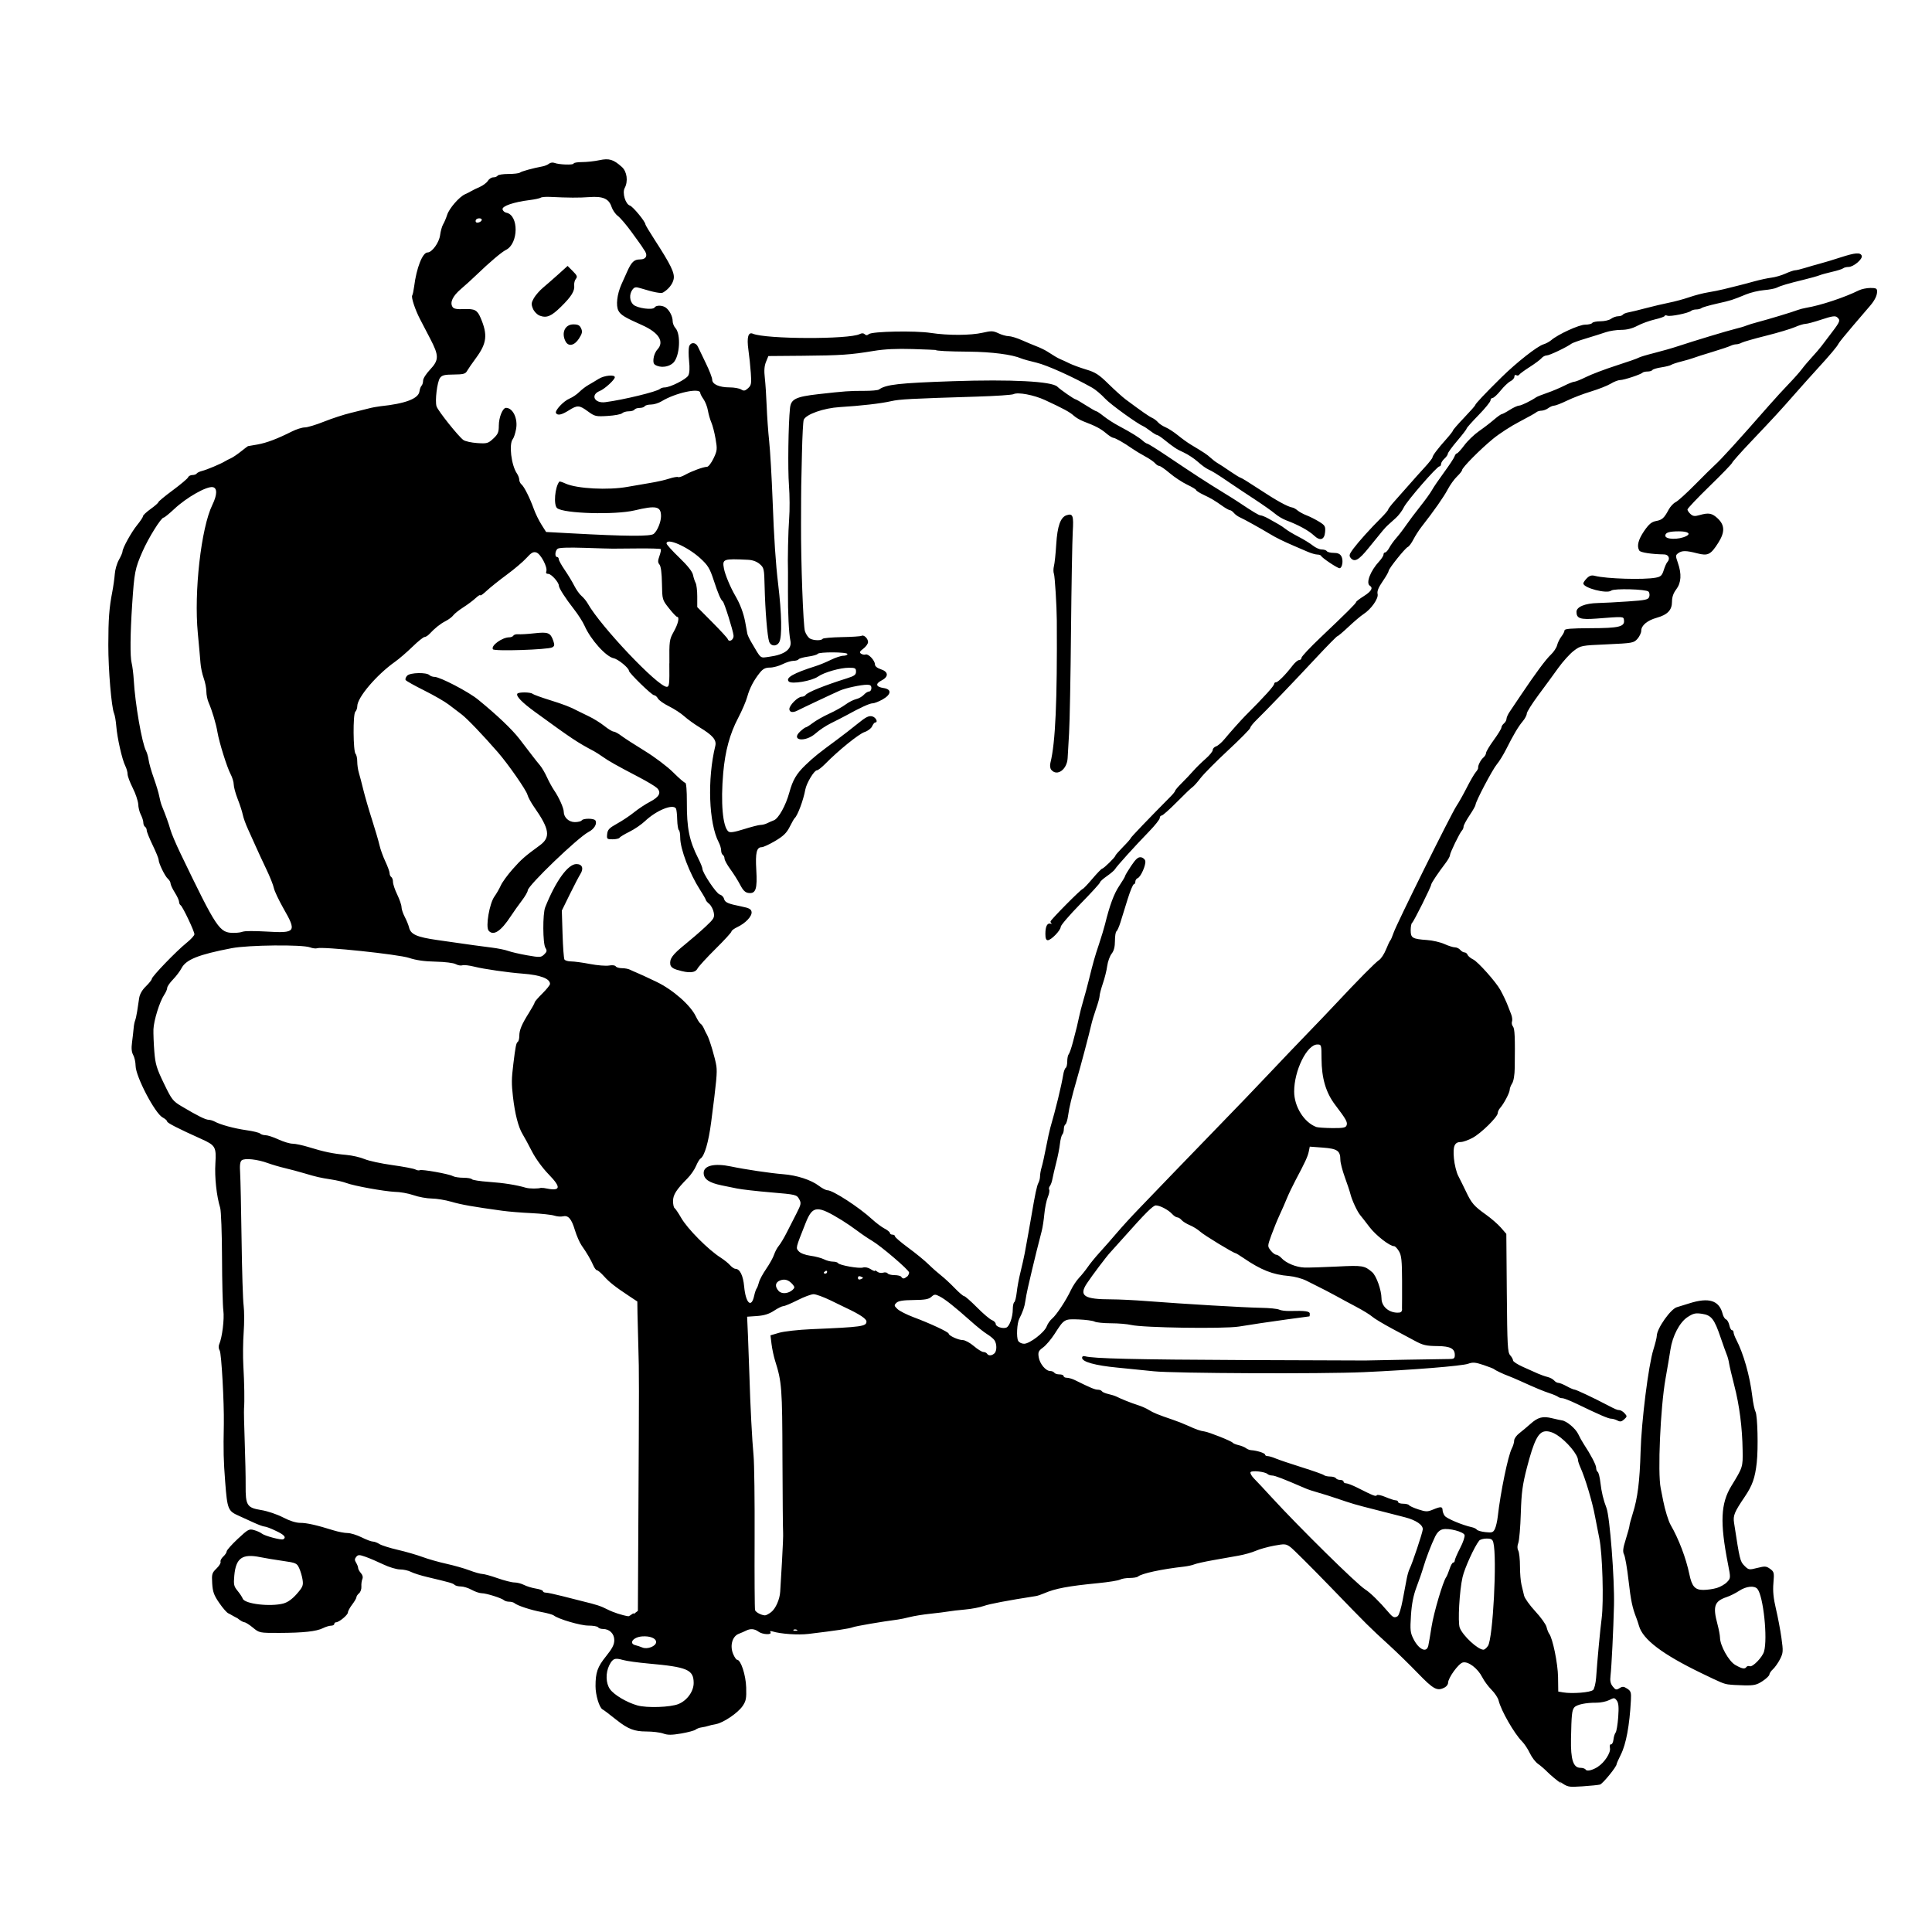 <?xml version="1.0" encoding="UTF-8" standalone="no"?>
<!-- Created with Inkscape (http://www.inkscape.org/) -->
<svg xmlns:dc="http://purl.org/dc/elements/1.1/" xmlns:cc="http://creativecommons.org/ns#" xmlns:rdf="http://www.w3.org/1999/02/22-rdf-syntax-ns#" xmlns:svg="http://www.w3.org/2000/svg" xmlns="http://www.w3.org/2000/svg" version="1.1" width="100%" height="100%" viewBox="0 0 48 48" id="svg3019">
<defs id="defs9" />
<path d="m 38.799,44.318 c -0.116,-0.082 -0.272,-0.211 -0.345,-0.285 -0.073,-0.074 -0.183,-0.170 -0.245,-0.212 -0.061,-0.042 -0.151,-0.161 -0.200,-0.263 -0.048,-0.102 -0.135,-0.234 -0.194,-0.293 -0.193,-0.193 -0.522,-0.766 -0.582,-1.015 -0.015,-0.065 -0.094,-0.185 -0.175,-0.266 -0.080,-0.080 -0.185,-0.221 -0.231,-0.313 -0.113,-0.222 -0.349,-0.401 -0.484,-0.367 -0.107,0.026 -0.366,0.384 -0.366,0.506 0,0.038 -0.036,0.088 -0.082,0.113 -0.187,0.100 -0.276,0.053 -0.665,-0.349 -0.209,-0.216 -0.532,-0.532 -0.719,-0.702 -0.494,-0.451 -0.514,-0.471 -1.464,-1.453 -0.479,-0.494 -0.924,-0.938 -0.990,-0.985 -0.110,-0.079 -0.138,-0.081 -0.403,-0.032 -0.156,0.029 -0.361,0.086 -0.454,0.127 -0.093,0.041 -0.284,0.095 -0.424,0.120 -0.140,0.025 -0.427,0.076 -0.637,0.113 -0.210,0.037 -0.420,0.084 -0.467,0.104 -0.046,0.020 -0.161,0.045 -0.254,0.056 -0.561,0.063 -1.056,0.170 -1.145,0.247 -0.022,0.019 -0.114,0.035 -0.204,0.035 -0.090,0 -0.199,0.018 -0.242,0.041 -0.043,0.023 -0.285,0.062 -0.538,0.087 -0.758,0.074 -1.070,0.133 -1.352,0.255 -0.070,0.030 -0.156,0.059 -0.191,0.065 -0.722,0.113 -1.160,0.196 -1.302,0.247 -0.097,0.035 -0.307,0.075 -0.467,0.089 -0.159,0.014 -0.348,0.036 -0.418,0.049 -0.070,0.012 -0.270,0.038 -0.446,0.056 -0.175,0.018 -0.404,0.055 -0.509,0.082 -0.105,0.027 -0.239,0.055 -0.297,0.062 -0.384,0.049 -1.054,0.164 -1.125,0.193 -0.079,0.032 -0.419,0.083 -1.094,0.164 -0.261,0.031 -0.694,8.69e-4 -0.896,-0.062 -0.051,-0.016 -0.069,-0.008 -0.050,0.021 0.043,0.071 -0.199,0.058 -0.297,-0.015 -0.095,-0.071 -0.200,-0.081 -0.306,-0.027 -0.040,0.020 -0.125,0.058 -0.188,0.082 -0.157,0.062 -0.221,0.294 -0.137,0.497 0.033,0.080 0.078,0.146 0.099,0.146 0.092,0 0.216,0.374 0.226,0.686 0.008,0.274 -0.003,0.338 -0.089,0.464 -0.117,0.172 -0.481,0.418 -0.663,0.449 -0.070,0.012 -0.157,0.032 -0.192,0.045 -0.035,0.012 -0.108,0.029 -0.162,0.036 -0.054,0.007 -0.122,0.032 -0.151,0.056 -0.029,0.024 -0.190,0.067 -0.357,0.096 -0.238,0.040 -0.335,0.041 -0.446,0.001 -0.077,-0.028 -0.268,-0.051 -0.423,-0.051 -0.293,0 -0.452,-0.061 -0.731,-0.281 -0.244,-0.192 -0.297,-0.233 -0.358,-0.270 -0.079,-0.048 -0.171,-0.356 -0.171,-0.574 -2.89e-4,-0.340 0.048,-0.480 0.259,-0.741 0.157,-0.195 0.207,-0.291 0.207,-0.403 0,-0.161 -0.118,-0.278 -0.283,-0.278 -0.051,0 -0.106,-0.019 -0.120,-0.042 -0.014,-0.023 -0.123,-0.042 -0.241,-0.042 -0.197,0 -0.751,-0.163 -0.861,-0.253 -0.024,-0.019 -0.158,-0.057 -0.298,-0.083 -0.265,-0.048 -0.608,-0.161 -0.677,-0.222 -0.022,-0.019 -0.080,-0.035 -0.129,-0.035 -0.049,0 -0.107,-0.016 -0.129,-0.036 -0.059,-0.054 -0.443,-0.175 -0.556,-0.175 -0.053,0 -0.165,-0.038 -0.248,-0.084 -0.083,-0.046 -0.204,-0.084 -0.268,-0.084 -0.064,0 -0.135,-0.018 -0.158,-0.040 -0.040,-0.039 -0.108,-0.059 -0.677,-0.194 -0.163,-0.038 -0.348,-0.097 -0.410,-0.130 -0.062,-0.032 -0.182,-0.059 -0.268,-0.059 -0.085,0 -0.273,-0.056 -0.418,-0.126 -0.144,-0.069 -0.342,-0.154 -0.440,-0.188 -0.157,-0.055 -0.183,-0.054 -0.231,0.002 -0.041,0.050 -0.042,0.082 -0.002,0.145 0.027,0.044 0.050,0.103 0.050,0.131 0,0.027 0.031,0.084 0.068,0.126 0.044,0.048 0.057,0.103 0.036,0.152 -0.017,0.041 -0.028,0.125 -0.023,0.185 0.004,0.060 -0.021,0.134 -0.057,0.164 -0.036,0.030 -0.066,0.074 -0.066,0.098 0,0.024 -0.047,0.106 -0.106,0.183 -0.058,0.076 -0.106,0.165 -0.106,0.197 -2.8e-6,0.061 -0.220,0.244 -0.295,0.244 -0.024,0 -0.044,0.019 -0.044,0.042 0,0.023 -0.035,0.042 -0.078,0.042 -0.043,0 -0.133,0.027 -0.201,0.061 -0.165,0.082 -0.489,0.117 -1.086,0.119 -0.493,8.68e-4 -0.496,4.34e-4 -0.657,-0.132 -0.088,-0.073 -0.184,-0.133 -0.212,-0.133 -0.027,0 -0.104,-0.044 -0.170,-0.099 C 5.795,40.153 5.711,40.098 5.675,40.084 5.639,40.071 5.537,39.956 5.449,39.827 5.316,39.635 5.285,39.550 5.272,39.341 c -0.014,-0.234 -0.006,-0.262 0.106,-0.371 0.067,-0.064 0.113,-0.140 0.102,-0.168 -0.010,-0.028 0.019,-0.086 0.066,-0.129 0.047,-0.043 0.086,-0.101 0.086,-0.130 0,-0.028 0.123,-0.168 0.274,-0.309 0.257,-0.240 0.283,-0.254 0.407,-0.219 0.073,0.020 0.158,0.059 0.190,0.085 0.073,0.060 0.490,0.171 0.536,0.142 0.079,-0.049 0.023,-0.111 -0.187,-0.209 C 6.734,37.974 6.607,37.928 6.574,37.927 6.541,37.927 6.417,37.881 6.298,37.826 6.179,37.770 6.013,37.695 5.930,37.658 5.665,37.541 5.647,37.496 5.595,36.822 c -0.042,-0.551 -0.047,-0.754 -0.034,-1.444 0.009,-0.529 -0.059,-1.752 -0.102,-1.822 -0.029,-0.047 -0.034,-0.109 -0.013,-0.158 0.074,-0.168 0.131,-0.629 0.103,-0.838 -0.016,-0.120 -0.031,-0.712 -0.033,-1.317 -0.002,-0.604 -0.023,-1.159 -0.045,-1.232 -0.091,-0.295 -0.141,-0.761 -0.120,-1.104 0.025,-0.412 0.003,-0.451 -0.350,-0.610 -0.579,-0.260 -0.849,-0.399 -0.849,-0.435 0,-0.022 -0.050,-0.067 -0.111,-0.099 -0.189,-0.099 -0.668,-1.013 -0.672,-1.282 -0.001,-0.093 -0.028,-0.215 -0.060,-0.271 -0.040,-0.071 -0.049,-0.167 -0.028,-0.318 0.015,-0.119 0.033,-0.274 0.039,-0.344 0.005,-0.070 0.022,-0.156 0.036,-0.191 0.014,-0.035 0.038,-0.140 0.052,-0.233 0.014,-0.093 0.036,-0.239 0.049,-0.324 0.015,-0.100 0.074,-0.204 0.168,-0.295 0.079,-0.077 0.145,-0.160 0.146,-0.184 0.001,-0.060 0.608,-0.690 0.858,-0.891 0.111,-0.089 0.201,-0.187 0.201,-0.219 0,-0.075 -0.292,-0.689 -0.342,-0.720 -0.021,-0.013 -0.039,-0.052 -0.039,-0.086 0,-0.034 -0.047,-0.137 -0.106,-0.230 -0.058,-0.092 -0.106,-0.195 -0.106,-0.227 0,-0.032 -0.029,-0.083 -0.065,-0.114 -0.072,-0.060 -0.231,-0.385 -0.231,-0.474 0,-0.030 -0.066,-0.193 -0.148,-0.362 -0.081,-0.168 -0.148,-0.334 -0.148,-0.369 0,-0.034 -0.019,-0.074 -0.042,-0.088 -0.023,-0.014 -0.042,-0.061 -0.042,-0.103 0,-0.042 -0.028,-0.132 -0.063,-0.199 -0.034,-0.066 -0.063,-0.183 -0.063,-0.258 C 3.426,19.890 3.368,19.715 3.298,19.577 3.228,19.439 3.170,19.285 3.170,19.234 c 0,-0.050 -0.026,-0.144 -0.058,-0.207 -0.077,-0.151 -0.200,-0.692 -0.223,-0.985 -0.010,-0.128 -0.035,-0.271 -0.055,-0.318 -0.065,-0.149 -0.144,-1.085 -0.143,-1.699 0.001,-0.643 0.021,-0.920 0.098,-1.317 0.027,-0.140 0.055,-0.341 0.063,-0.448 0.007,-0.106 0.053,-0.264 0.102,-0.351 0.049,-0.087 0.089,-0.179 0.089,-0.204 0,-0.085 0.219,-0.482 0.364,-0.66 0.079,-0.097 0.145,-0.196 0.145,-0.220 0,-0.023 0.086,-0.105 0.191,-0.180 0.105,-0.075 0.191,-0.151 0.191,-0.168 0,-0.017 0.161,-0.151 0.359,-0.297 0.197,-0.146 0.369,-0.291 0.381,-0.322 0.011,-0.030 0.059,-0.056 0.105,-0.056 0.046,0 0.094,-0.017 0.107,-0.037 0.012,-0.020 0.073,-0.050 0.134,-0.065 0.119,-0.029 0.464,-0.175 0.569,-0.239 0.035,-0.021 0.101,-0.056 0.148,-0.076 0.046,-0.020 0.159,-0.097 0.250,-0.169 0.090,-0.072 0.169,-0.132 0.174,-0.132 0.005,0 0.112,-0.018 0.238,-0.041 0.231,-0.042 0.487,-0.139 0.855,-0.324 0.110,-0.055 0.254,-0.100 0.318,-0.100 0.064,2.9e-4 0.279,-0.064 0.478,-0.144 0.198,-0.079 0.495,-0.176 0.658,-0.215 0.163,-0.039 0.364,-0.089 0.446,-0.111 0.081,-0.022 0.215,-0.047 0.297,-0.056 0.618,-0.064 0.945,-0.188 0.970,-0.368 0.007,-0.056 0.031,-0.121 0.053,-0.143 0.021,-0.022 0.038,-0.080 0.038,-0.129 0,-0.049 0.076,-0.168 0.169,-0.266 C 10.910,8.943 10.909,8.839 10.687,8.412 10.591,8.228 10.478,8.010 10.435,7.928 10.315,7.698 10.212,7.387 10.241,7.341 c 0.014,-0.022 0.035,-0.122 0.048,-0.222 0.058,-0.463 0.209,-0.847 0.334,-0.847 0.110,0 0.287,-0.244 0.311,-0.430 0.013,-0.101 0.048,-0.223 0.076,-0.270 0.028,-0.046 0.073,-0.151 0.099,-0.233 0.051,-0.162 0.302,-0.450 0.445,-0.513 0.049,-0.021 0.118,-0.056 0.153,-0.078 0.035,-0.021 0.130,-0.068 0.212,-0.103 0.081,-0.035 0.172,-0.104 0.202,-0.152 0.029,-0.048 0.090,-0.087 0.135,-0.087 0.045,0 0.093,-0.019 0.108,-0.042 0.014,-0.023 0.136,-0.042 0.270,-0.042 0.134,0 0.262,-0.015 0.284,-0.034 0.036,-0.031 0.316,-0.108 0.565,-0.155 0.054,-0.010 0.126,-0.040 0.158,-0.067 0.032,-0.026 0.092,-0.035 0.133,-0.019 0.114,0.045 0.478,0.057 0.478,0.016 0,-0.020 0.094,-0.036 0.210,-0.036 0.115,0 0.309,-0.021 0.429,-0.047 0.244,-0.052 0.349,-0.020 0.560,0.169 0.127,0.115 0.159,0.355 0.069,0.523 -0.064,0.120 0.019,0.401 0.131,0.436 0.074,0.023 0.383,0.398 0.383,0.465 0,0.015 0.101,0.185 0.225,0.376 0.409,0.632 0.507,0.833 0.478,0.984 -0.023,0.123 -0.131,0.259 -0.267,0.336 -0.049,0.027 -0.228,-0.007 -0.556,-0.108 -0.119,-0.036 -0.150,-0.031 -0.200,0.034 -0.085,0.113 -0.075,0.286 0.022,0.375 0.099,0.089 0.484,0.140 0.528,0.069 0.038,-0.062 0.197,-0.058 0.282,0.007 0.092,0.071 0.166,0.218 0.166,0.332 0,0.052 0.030,0.129 0.068,0.171 0.142,0.157 0.110,0.701 -0.051,0.863 -0.092,0.092 -0.264,0.127 -0.394,0.080 -0.092,-0.033 -0.109,-0.063 -0.099,-0.178 0.006,-0.076 0.049,-0.179 0.095,-0.228 0.182,-0.195 0.040,-0.422 -0.380,-0.609 -0.429,-0.190 -0.532,-0.253 -0.587,-0.359 -0.066,-0.127 -0.034,-0.407 0.075,-0.652 0.042,-0.095 0.108,-0.241 0.145,-0.323 0.104,-0.233 0.172,-0.297 0.311,-0.297 0.169,0 0.212,-0.109 0.098,-0.252 C 15.958,6.129 15.815,5.937 15.688,5.761 15.561,5.586 15.408,5.407 15.349,5.364 15.290,5.320 15.220,5.219 15.194,5.140 15.127,4.936 14.981,4.872 14.642,4.897 c -0.258,0.019 -0.524,0.017 -0.976,-0.005 -0.105,-0.005 -0.210,0.003 -0.233,0.020 -0.023,0.016 -0.147,0.043 -0.276,0.059 -0.394,0.049 -0.686,0.149 -0.671,0.229 0.007,0.038 0.050,0.077 0.094,0.085 0.313,0.060 0.305,0.769 -0.010,0.924 -0.106,0.052 -0.409,0.309 -0.723,0.612 -0.109,0.105 -0.287,0.268 -0.397,0.361 -0.204,0.174 -0.279,0.334 -0.206,0.445 0.030,0.046 0.106,0.060 0.283,0.053 0.266,-0.011 0.330,0.021 0.414,0.218 0.179,0.419 0.155,0.629 -0.113,0.994 -0.098,0.133 -0.200,0.281 -0.226,0.327 -0.039,0.070 -0.092,0.084 -0.328,0.086 -0.228,0.001 -0.293,0.017 -0.342,0.084 -0.071,0.097 -0.129,0.572 -0.086,0.707 0.034,0.109 0.545,0.750 0.667,0.836 0.045,0.032 0.199,0.066 0.343,0.076 0.244,0.016 0.270,0.009 0.399,-0.110 0.116,-0.108 0.138,-0.158 0.138,-0.322 0,-0.208 0.096,-0.445 0.181,-0.443 0.170,0.002 0.296,0.268 0.248,0.526 -0.019,0.106 -0.056,0.218 -0.080,0.247 -0.103,0.125 -0.040,0.652 0.102,0.859 0.031,0.046 0.057,0.115 0.057,0.154 0,0.038 0.025,0.091 0.056,0.117 0.067,0.056 0.205,0.331 0.307,0.613 0.040,0.112 0.125,0.285 0.189,0.386 l 0.115,0.182 0.610,0.033 c 1.383,0.076 1.985,0.080 2.064,0.014 0.090,-0.074 0.181,-0.296 0.181,-0.439 0,-0.247 -0.117,-0.273 -0.658,-0.144 -0.487,0.115 -1.754,0.079 -1.922,-0.055 -0.095,-0.076 -0.057,-0.528 0.055,-0.662 0.006,-0.007 0.075,0.014 0.153,0.050 0.283,0.128 1.064,0.169 1.543,0.081 0.140,-0.025 0.388,-0.068 0.552,-0.095 0.163,-0.026 0.380,-0.075 0.482,-0.109 0.101,-0.033 0.201,-0.050 0.220,-0.038 0.019,0.011 0.098,-0.013 0.175,-0.057 0.163,-0.091 0.452,-0.197 0.543,-0.198 0.034,-4.34e-4 0.107,-0.094 0.162,-0.209 0.092,-0.194 0.095,-0.228 0.050,-0.488 -0.026,-0.153 -0.074,-0.336 -0.105,-0.406 -0.031,-0.070 -0.069,-0.203 -0.085,-0.295 -0.015,-0.092 -0.065,-0.219 -0.109,-0.282 -0.044,-0.062 -0.081,-0.132 -0.081,-0.155 0,-0.137 -0.616,-0.004 -0.961,0.207 -0.072,0.044 -0.191,0.081 -0.263,0.081 -0.071,0 -0.142,0.019 -0.156,0.042 -0.014,0.023 -0.071,0.042 -0.127,0.042 -0.055,0 -0.113,0.019 -0.127,0.042 -0.014,0.023 -0.078,0.042 -0.142,0.042 -0.064,0 -0.138,0.021 -0.165,0.048 -0.026,0.026 -0.188,0.057 -0.359,0.067 -0.294,0.018 -0.319,0.012 -0.490,-0.112 -0.217,-0.159 -0.262,-0.161 -0.478,-0.025 -0.176,0.111 -0.276,0.132 -0.316,0.067 -0.037,-0.060 0.183,-0.297 0.335,-0.361 0.075,-0.031 0.184,-0.105 0.243,-0.164 0.058,-0.058 0.162,-0.138 0.230,-0.176 0.067,-0.038 0.180,-0.105 0.250,-0.149 0.137,-0.087 0.403,-0.114 0.403,-0.041 0,0.061 -0.254,0.293 -0.372,0.340 -0.242,0.096 -0.135,0.314 0.136,0.279 0.444,-0.057 1.284,-0.261 1.359,-0.330 0.022,-0.020 0.074,-0.036 0.115,-0.036 0.135,0 0.536,-0.202 0.587,-0.296 0.032,-0.059 0.039,-0.185 0.020,-0.360 -0.015,-0.147 -0.015,-0.308 -1.45e-4,-0.358 0.037,-0.118 0.167,-0.114 0.221,0.005 0.023,0.052 0.113,0.239 0.199,0.414 0.085,0.175 0.155,0.356 0.155,0.403 -4.34e-4,0.113 0.176,0.191 0.432,0.191 0.112,0 0.241,0.023 0.286,0.051 0.067,0.042 0.097,0.037 0.172,-0.030 0.080,-0.072 0.088,-0.114 0.069,-0.380 -0.011,-0.164 -0.038,-0.423 -0.060,-0.574 -0.043,-0.310 -0.005,-0.450 0.110,-0.401 0.322,0.137 2.394,0.144 2.656,0.009 0.052,-0.026 0.094,-0.025 0.124,0.004 0.032,0.032 0.062,0.031 0.103,-0.003 0.082,-0.068 1.151,-0.089 1.540,-0.029 0.430,0.065 0.988,0.063 1.286,-0.005 0.217,-0.050 0.262,-0.048 0.394,0.014 0.081,0.039 0.195,0.071 0.252,0.071 0.056,0 0.204,0.044 0.327,0.099 0.123,0.054 0.291,0.125 0.373,0.156 0.081,0.031 0.196,0.086 0.255,0.123 0.058,0.036 0.144,0.090 0.191,0.120 0.046,0.029 0.113,0.064 0.148,0.078 0.035,0.013 0.130,0.058 0.212,0.098 0.081,0.040 0.271,0.110 0.421,0.155 0.229,0.068 0.317,0.125 0.553,0.357 0.154,0.151 0.345,0.323 0.423,0.382 0.414,0.308 0.585,0.427 0.663,0.462 0.047,0.021 0.113,0.070 0.145,0.109 0.032,0.038 0.117,0.095 0.189,0.125 0.071,0.030 0.209,0.120 0.306,0.199 0.096,0.079 0.239,0.182 0.317,0.229 0.346,0.208 0.404,0.246 0.493,0.328 0.051,0.047 0.130,0.108 0.176,0.134 0.045,0.025 0.186,0.118 0.314,0.206 0.127,0.087 0.245,0.159 0.262,0.159 0.016,0 0.224,0.129 0.462,0.286 0.414,0.274 0.706,0.436 0.821,0.453 0.029,0.004 0.087,0.037 0.129,0.073 0.042,0.035 0.143,0.091 0.225,0.122 0.081,0.031 0.221,0.102 0.310,0.157 0.146,0.090 0.160,0.115 0.148,0.257 -0.016,0.192 -0.123,0.229 -0.270,0.091 -0.139,-0.130 -0.391,-0.268 -0.698,-0.383 -0.081,-0.030 -0.206,-0.104 -0.276,-0.164 -0.070,-0.060 -0.299,-0.221 -0.509,-0.359 -0.210,-0.137 -0.483,-0.319 -0.606,-0.403 -0.317,-0.217 -0.442,-0.294 -0.549,-0.342 -0.051,-0.022 -0.166,-0.106 -0.254,-0.186 -0.088,-0.079 -0.247,-0.184 -0.352,-0.232 -0.182,-0.083 -0.239,-0.121 -0.509,-0.337 -0.065,-0.052 -0.133,-0.095 -0.151,-0.095 -0.017,0 -0.091,-0.044 -0.163,-0.099 -0.072,-0.054 -0.150,-0.107 -0.173,-0.116 C 28.268,10.535 27.593,10.051 27.454,9.901 27.361,9.800 27.217,9.679 27.136,9.633 26.653,9.361 26.011,9.072 25.754,9.011 25.591,8.973 25.419,8.925 25.372,8.905 25.146,8.808 24.642,8.743 24.076,8.737 c -0.522,-0.004 -0.828,-0.020 -0.828,-0.042 0,-0.002 -0.258,-0.013 -0.573,-0.023 -0.400,-0.012 -0.693,0.001 -0.971,0.047 -0.573,0.095 -0.818,0.112 -1.767,0.120 l -0.847,0.007 -0.059,0.145 c -0.042,0.103 -0.050,0.219 -0.029,0.400 0.016,0.140 0.037,0.456 0.046,0.701 0.009,0.245 0.037,0.637 0.062,0.871 0.025,0.233 0.063,0.893 0.085,1.465 0.035,0.951 0.077,1.574 0.138,2.082 0.089,0.739 0.100,1.308 0.028,1.442 -0.062,0.116 -0.206,0.111 -0.251,-0.008 -0.045,-0.123 -0.099,-0.777 -0.113,-1.368 -0.010,-0.445 -0.015,-0.470 -0.123,-0.563 -0.072,-0.062 -0.176,-0.100 -0.291,-0.105 -0.614,-0.030 -0.641,-0.020 -0.597,0.216 0.027,0.151 0.164,0.477 0.286,0.684 0.116,0.198 0.202,0.427 0.243,0.649 0.022,0.121 0.045,0.249 0.052,0.285 0.006,0.035 0.049,0.127 0.094,0.204 0.260,0.442 0.213,0.403 0.453,0.371 0.384,-0.051 0.569,-0.192 0.523,-0.401 -0.037,-0.171 -0.064,-0.704 -0.060,-1.216 0.001,-0.233 0.002,-0.453 7.24e-4,-0.488 -0.011,-0.291 0.005,-1.024 0.029,-1.328 0.016,-0.204 0.014,-0.577 -0.005,-0.828 -0.031,-0.404 -0.016,-1.525 0.026,-1.917 0.024,-0.224 0.142,-0.282 0.703,-0.346 0.659,-0.074 0.779,-0.083 1.146,-0.082 0.172,5.791e-4 0.334,-0.014 0.361,-0.033 0.174,-0.125 0.485,-0.161 1.832,-0.207 1.453,-0.049 2.467,0.003 2.600,0.136 0.074,0.074 0.421,0.315 0.454,0.315 0.012,0 0.128,0.066 0.255,0.148 0.127,0.081 0.244,0.148 0.260,0.148 0.015,0 0.099,0.056 0.186,0.126 0.087,0.069 0.252,0.175 0.367,0.236 0.303,0.161 0.510,0.288 0.601,0.371 0.044,0.040 0.095,0.072 0.113,0.072 0.017,0 0.224,0.129 0.459,0.286 0.752,0.505 0.983,0.655 1.455,0.945 0.133,0.081 0.285,0.177 0.337,0.212 0.383,0.256 0.520,0.338 0.565,0.339 0.028,4.34e-4 0.116,0.037 0.196,0.081 0.079,0.044 0.189,0.106 0.245,0.138 0.055,0.031 0.139,0.087 0.186,0.125 0.046,0.037 0.190,0.123 0.318,0.189 0.128,0.066 0.287,0.165 0.353,0.218 0.066,0.053 0.165,0.096 0.220,0.096 0.055,0 0.112,0.019 0.126,0.042 0.014,0.023 0.091,0.042 0.170,0.042 0.103,0 0.158,0.025 0.192,0.088 0.053,0.099 0.020,0.293 -0.048,0.293 -0.053,0 -0.436,-0.256 -0.456,-0.305 -0.007,-0.018 -0.050,-0.034 -0.094,-0.034 -0.044,0 -0.152,-0.031 -0.240,-0.069 -0.088,-0.038 -0.237,-0.102 -0.330,-0.142 -0.286,-0.123 -0.460,-0.209 -0.616,-0.304 -0.209,-0.127 -0.642,-0.368 -0.745,-0.413 -0.047,-0.021 -0.112,-0.068 -0.143,-0.106 -0.031,-0.037 -0.074,-0.068 -0.096,-0.068 -0.022,0 -0.100,-0.043 -0.175,-0.095 -0.210,-0.149 -0.291,-0.197 -0.485,-0.289 -0.099,-0.047 -0.180,-0.099 -0.181,-0.115 -4.34e-4,-0.016 -0.100,-0.077 -0.223,-0.135 -0.122,-0.058 -0.317,-0.187 -0.434,-0.286 -0.116,-0.099 -0.233,-0.180 -0.260,-0.180 -0.026,0 -0.073,-0.030 -0.104,-0.067 -0.030,-0.036 -0.142,-0.114 -0.249,-0.171 -0.106,-0.057 -0.253,-0.146 -0.327,-0.198 -0.196,-0.138 -0.412,-0.260 -0.464,-0.263 -0.025,-0.001 -0.107,-0.053 -0.182,-0.117 -0.133,-0.112 -0.257,-0.177 -0.557,-0.291 -0.081,-0.031 -0.191,-0.095 -0.243,-0.143 -0.096,-0.088 -0.258,-0.176 -0.712,-0.386 -0.277,-0.128 -0.676,-0.203 -0.783,-0.147 -0.036,0.019 -0.449,0.047 -0.916,0.061 -1.654,0.051 -1.914,0.065 -2.124,0.113 -0.252,0.058 -0.747,0.115 -1.274,0.147 -0.401,0.024 -0.837,0.177 -0.898,0.315 -0.015,0.035 -0.035,0.408 -0.044,0.828 -0.008,0.420 -0.017,0.783 -0.018,0.807 -0.001,0.023 -0.003,0.176 -0.003,0.339 -1.44e-4,0.163 -0.001,0.440 -0.002,0.616 -0.005,0.919 0.054,2.543 0.098,2.667 0.026,0.076 0.083,0.157 0.126,0.180 0.094,0.050 0.282,0.054 0.312,0.006 0.011,-0.019 0.225,-0.038 0.475,-0.043 0.249,-0.004 0.471,-0.019 0.492,-0.032 0.056,-0.034 0.162,0.066 0.162,0.155 0,0.041 -0.052,0.115 -0.116,0.163 -0.093,0.070 -0.105,0.095 -0.056,0.127 0.032,0.021 0.083,0.030 0.112,0.019 0.067,-0.025 0.231,0.148 0.231,0.245 0,0.046 0.054,0.091 0.148,0.122 0.189,0.062 0.198,0.184 0.018,0.277 -0.162,0.083 -0.142,0.161 0.048,0.189 0.207,0.030 0.196,0.159 -0.024,0.284 -0.093,0.052 -0.205,0.096 -0.249,0.096 -0.073,5.79e-4 -0.294,0.102 -0.664,0.305 -0.081,0.044 -0.247,0.129 -0.367,0.188 -0.120,0.058 -0.292,0.172 -0.382,0.253 -0.259,0.230 -0.633,0.182 -0.383,-0.049 0.060,-0.055 0.123,-0.101 0.139,-0.101 0.016,0 0.094,-0.049 0.173,-0.109 0.079,-0.060 0.262,-0.164 0.407,-0.230 0.145,-0.066 0.328,-0.169 0.407,-0.228 0.078,-0.058 0.196,-0.118 0.261,-0.133 0.064,-0.014 0.151,-0.063 0.192,-0.108 0.041,-0.045 0.100,-0.082 0.131,-0.082 0.031,0 0.057,-0.038 0.057,-0.084 0,-0.061 -0.028,-0.084 -0.104,-0.084 -0.152,0 -0.534,0.081 -0.681,0.146 -0.150,0.065 -0.945,0.440 -1.051,0.495 -0.117,0.061 -0.202,0.044 -0.202,-0.038 0,-0.094 0.212,-0.305 0.307,-0.305 0.038,0 0.081,-0.018 0.095,-0.041 0.041,-0.067 0.465,-0.239 1.031,-0.417 0.182,-0.057 0.223,-0.087 0.223,-0.166 0,-0.084 -0.021,-0.096 -0.174,-0.096 -0.221,0 -0.619,0.114 -0.771,0.220 -0.155,0.109 -0.653,0.194 -0.724,0.123 -0.091,-0.091 0.109,-0.207 0.671,-0.385 0.093,-0.029 0.262,-0.099 0.375,-0.155 0.112,-0.055 0.251,-0.101 0.308,-0.101 0.056,0 0.102,-0.019 0.102,-0.042 0,-0.053 -0.708,-0.057 -0.741,-0.004 -0.013,0.021 -0.119,0.051 -0.236,0.067 -0.116,0.016 -0.223,0.046 -0.236,0.067 -0.013,0.021 -0.071,0.038 -0.129,0.038 -0.057,0 -0.180,0.038 -0.271,0.084 -0.091,0.046 -0.232,0.084 -0.313,0.084 -0.110,0 -0.171,0.030 -0.246,0.122 -0.153,0.188 -0.259,0.390 -0.318,0.606 -0.029,0.108 -0.132,0.347 -0.229,0.531 -0.203,0.387 -0.319,0.814 -0.367,1.353 -0.066,0.745 -0.014,1.341 0.128,1.460 0.041,0.034 0.142,0.019 0.388,-0.058 0.182,-0.057 0.367,-0.105 0.411,-0.105 0.043,0 0.112,-0.017 0.153,-0.037 0.040,-0.020 0.121,-0.056 0.180,-0.079 0.115,-0.045 0.294,-0.367 0.382,-0.689 0.085,-0.311 0.178,-0.469 0.403,-0.684 0.213,-0.203 0.307,-0.279 0.786,-0.632 0.142,-0.105 0.373,-0.284 0.512,-0.397 0.201,-0.164 0.274,-0.200 0.358,-0.179 0.093,0.023 0.155,0.152 0.072,0.152 -0.017,0 -0.051,0.043 -0.074,0.095 -0.023,0.052 -0.107,0.116 -0.187,0.142 -0.140,0.045 -0.650,0.457 -0.979,0.792 -0.086,0.087 -0.178,0.159 -0.205,0.159 -0.068,0 -0.259,0.316 -0.289,0.479 -0.047,0.261 -0.192,0.649 -0.265,0.710 -0.014,0.011 -0.069,0.109 -0.123,0.216 -0.076,0.151 -0.157,0.230 -0.360,0.350 -0.144,0.085 -0.295,0.155 -0.335,0.155 -0.127,0 -0.160,0.138 -0.135,0.563 0.028,0.472 -0.011,0.596 -0.188,0.575 -0.085,-0.009 -0.138,-0.060 -0.212,-0.202 -0.054,-0.104 -0.164,-0.279 -0.244,-0.388 -0.080,-0.109 -0.145,-0.228 -0.145,-0.264 0,-0.036 -0.019,-0.077 -0.042,-0.092 -0.023,-0.014 -0.042,-0.065 -0.042,-0.112 0,-0.047 -0.026,-0.137 -0.059,-0.199 -0.249,-0.476 -0.288,-1.570 -0.086,-2.398 0.035,-0.147 -0.062,-0.262 -0.394,-0.463 -0.127,-0.077 -0.297,-0.200 -0.378,-0.273 -0.080,-0.073 -0.251,-0.184 -0.378,-0.247 -0.127,-0.062 -0.252,-0.150 -0.276,-0.195 -0.024,-0.044 -0.067,-0.081 -0.096,-0.081 -0.056,0 -0.624,-0.553 -0.624,-0.607 0,-0.069 -0.267,-0.288 -0.378,-0.311 -0.191,-0.038 -0.571,-0.460 -0.723,-0.804 -0.043,-0.098 -0.162,-0.284 -0.264,-0.414 -0.211,-0.269 -0.376,-0.526 -0.376,-0.586 0,-0.082 -0.187,-0.292 -0.261,-0.292 -0.049,0 -0.067,-0.021 -0.051,-0.063 0.038,-0.099 -0.138,-0.435 -0.247,-0.469 -0.076,-0.024 -0.124,0.002 -0.245,0.136 -0.082,0.091 -0.303,0.279 -0.490,0.416 -0.186,0.137 -0.411,0.317 -0.499,0.399 -0.087,0.082 -0.159,0.133 -0.159,0.112 0,-0.020 -0.052,0.011 -0.116,0.071 -0.064,0.059 -0.202,0.163 -0.308,0.230 -0.105,0.067 -0.216,0.155 -0.246,0.196 -0.030,0.041 -0.116,0.106 -0.191,0.144 -0.133,0.068 -0.268,0.176 -0.404,0.322 -0.037,0.040 -0.092,0.074 -0.120,0.074 -0.028,0 -0.164,0.109 -0.302,0.244 -0.138,0.134 -0.332,0.301 -0.431,0.371 -0.460,0.326 -0.938,0.888 -0.938,1.104 0,0.049 -0.022,0.111 -0.049,0.138 -0.061,0.061 -0.054,0.985 0.007,1.047 0.023,0.023 0.041,0.108 0.041,0.189 0,0.081 0.018,0.206 0.040,0.278 0.022,0.071 0.072,0.264 0.112,0.427 0.040,0.163 0.137,0.498 0.216,0.743 0.078,0.245 0.162,0.529 0.185,0.632 0.023,0.102 0.089,0.285 0.147,0.407 0.057,0.121 0.104,0.251 0.104,0.289 0,0.037 0.019,0.079 0.042,0.094 0.023,0.014 0.042,0.069 0.042,0.122 0,0.052 0.047,0.194 0.106,0.315 0.058,0.121 0.106,0.260 0.106,0.310 0,0.049 0.036,0.159 0.081,0.244 0.044,0.084 0.092,0.202 0.106,0.260 0.040,0.174 0.188,0.241 0.705,0.315 0.897,0.129 1.059,0.151 1.347,0.187 0.157,0.019 0.344,0.058 0.414,0.084 0.070,0.026 0.280,0.075 0.467,0.108 0.321,0.056 0.344,0.054 0.424,-0.021 0.070,-0.068 0.075,-0.094 0.031,-0.165 -0.066,-0.106 -0.070,-0.844 -0.005,-1.007 0.259,-0.650 0.565,-1.074 0.775,-1.074 0.146,0 0.188,0.108 0.098,0.250 -0.038,0.060 -0.157,0.289 -0.265,0.508 l -0.195,0.398 0.018,0.583 c 0.01,0.321 0.031,0.605 0.047,0.632 0.016,0.026 0.090,0.048 0.165,0.048 0.074,4e-6 0.286,0.028 0.471,0.064 0.184,0.035 0.397,0.052 0.473,0.038 0.080,-0.015 0.148,-0.006 0.165,0.020 0.015,0.025 0.085,0.046 0.154,0.046 0.069,0 0.158,0.016 0.199,0.037 0.040,0.020 0.121,0.056 0.180,0.080 0.058,0.023 0.273,0.123 0.478,0.221 0.409,0.196 0.847,0.581 0.980,0.860 0.040,0.085 0.093,0.167 0.117,0.182 0.024,0.014 0.061,0.068 0.083,0.118 0.021,0.050 0.056,0.120 0.077,0.155 0.059,0.099 0.208,0.598 0.233,0.781 0.022,0.163 0.004,0.358 -0.129,1.385 -0.066,0.507 -0.166,0.849 -0.266,0.911 -0.025,0.015 -0.075,0.099 -0.111,0.185 -0.035,0.086 -0.130,0.223 -0.211,0.305 -0.280,0.284 -0.360,0.410 -0.360,0.566 0,0.082 0.017,0.161 0.038,0.174 0.021,0.013 0.096,0.124 0.166,0.246 0.156,0.271 0.670,0.789 0.981,0.986 0.083,0.053 0.188,0.137 0.232,0.187 0.044,0.049 0.103,0.090 0.131,0.090 0.112,0 0.193,0.163 0.219,0.440 0.039,0.419 0.180,0.548 0.249,0.228 0.016,-0.075 0.043,-0.156 0.061,-0.180 0.017,-0.023 0.043,-0.092 0.058,-0.153 0.014,-0.061 0.095,-0.211 0.179,-0.333 0.084,-0.122 0.173,-0.282 0.197,-0.356 0.024,-0.073 0.077,-0.171 0.117,-0.218 0.039,-0.046 0.126,-0.190 0.191,-0.318 0.065,-0.128 0.176,-0.346 0.247,-0.484 0.118,-0.231 0.123,-0.259 0.066,-0.361 -0.059,-0.106 -0.082,-0.112 -0.697,-0.164 -0.349,-0.029 -0.731,-0.073 -0.848,-0.097 -0.116,-0.023 -0.288,-0.059 -0.382,-0.078 -0.310,-0.064 -0.441,-0.154 -0.444,-0.305 -0.003,-0.186 0.264,-0.251 0.678,-0.164 0.345,0.073 0.992,0.169 1.292,0.192 0.346,0.026 0.699,0.141 0.897,0.292 0.077,0.059 0.171,0.107 0.208,0.107 0.135,0 0.787,0.423 1.111,0.722 0.097,0.089 0.236,0.193 0.309,0.231 0.072,0.037 0.132,0.087 0.132,0.109 0,0.022 0.028,0.041 0.063,0.041 0.035,0 0.063,0.018 0.063,0.042 0,0.023 0.148,0.150 0.329,0.283 0.181,0.132 0.409,0.319 0.506,0.414 0.097,0.095 0.239,0.220 0.315,0.279 0.075,0.058 0.225,0.197 0.332,0.308 0.107,0.111 0.213,0.202 0.237,0.202 0.023,4.34e-4 0.166,0.126 0.318,0.279 0.151,0.153 0.319,0.296 0.371,0.316 0.052,0.020 0.095,0.064 0.095,0.097 0,0.066 0.172,0.124 0.264,0.089 0.078,-0.029 0.160,-0.263 0.160,-0.455 0,-0.084 0.016,-0.164 0.037,-0.176 0.020,-0.012 0.047,-0.123 0.061,-0.246 0.013,-0.123 0.055,-0.348 0.093,-0.500 0.038,-0.151 0.085,-0.362 0.105,-0.467 0.058,-0.314 0.133,-0.729 0.171,-0.956 0.087,-0.517 0.132,-0.727 0.170,-0.796 0.022,-0.040 0.040,-0.115 0.040,-0.166 0,-0.051 0.018,-0.151 0.040,-0.223 0.022,-0.071 0.071,-0.293 0.109,-0.491 0.038,-0.198 0.086,-0.418 0.106,-0.488 0.138,-0.475 0.270,-1.016 0.323,-1.328 0.012,-0.076 0.040,-0.148 0.061,-0.161 0.020,-0.012 0.037,-0.085 0.037,-0.161 0,-0.075 0.016,-0.155 0.037,-0.178 0.020,-0.022 0.069,-0.164 0.108,-0.316 0.039,-0.151 0.081,-0.314 0.093,-0.361 0.012,-0.046 0.038,-0.161 0.057,-0.254 0.019,-0.093 0.066,-0.275 0.104,-0.403 0.038,-0.128 0.098,-0.348 0.132,-0.488 0.118,-0.477 0.151,-0.594 0.258,-0.913 0.058,-0.175 0.125,-0.395 0.148,-0.488 0.119,-0.482 0.223,-0.762 0.355,-0.959 0.080,-0.119 0.146,-0.230 0.146,-0.246 0,-0.015 0.068,-0.129 0.151,-0.253 0.116,-0.172 0.173,-0.222 0.243,-0.211 0.050,0.007 0.099,0.049 0.107,0.092 0.019,0.100 -0.112,0.396 -0.189,0.426 -0.032,0.012 -0.058,0.051 -0.058,0.087 0,0.035 -0.017,0.065 -0.038,0.065 -0.021,0 -0.090,0.167 -0.154,0.371 -0.063,0.204 -0.144,0.462 -0.178,0.574 -0.034,0.111 -0.080,0.212 -0.100,0.225 -0.020,0.012 -0.037,0.119 -0.037,0.236 0,0.147 -0.025,0.246 -0.082,0.319 -0.045,0.057 -0.095,0.194 -0.110,0.304 -0.014,0.109 -0.063,0.305 -0.108,0.435 -0.044,0.130 -0.081,0.269 -0.081,0.309 0,0.039 -0.039,0.182 -0.086,0.315 -0.047,0.133 -0.103,0.319 -0.124,0.413 -0.041,0.189 -0.264,1.031 -0.360,1.359 -0.121,0.419 -0.185,0.683 -0.212,0.880 -0.015,0.110 -0.045,0.211 -0.067,0.225 -0.022,0.013 -0.040,0.067 -0.040,0.119 0,0.052 -0.017,0.113 -0.038,0.135 -0.021,0.022 -0.047,0.126 -0.059,0.231 -0.011,0.105 -0.053,0.315 -0.092,0.467 -0.039,0.151 -0.081,0.333 -0.094,0.403 -0.012,0.070 -0.041,0.150 -0.064,0.178 -0.022,0.028 -0.029,0.069 -0.016,0.091 0.013,0.021 -0.002,0.104 -0.035,0.184 -0.033,0.079 -0.072,0.267 -0.086,0.418 -0.014,0.150 -0.043,0.341 -0.065,0.423 -0.084,0.324 -0.182,0.713 -0.238,0.956 -0.032,0.140 -0.080,0.340 -0.104,0.446 -0.024,0.105 -0.054,0.258 -0.065,0.339 -0.019,0.142 -0.064,0.271 -0.151,0.440 -0.057,0.111 -0.075,0.458 -0.028,0.547 0.021,0.041 0.088,0.074 0.148,0.074 0.139,0 0.508,-0.283 0.562,-0.433 0.023,-0.063 0.083,-0.149 0.133,-0.191 0.108,-0.090 0.347,-0.452 0.468,-0.709 0.047,-0.100 0.138,-0.238 0.203,-0.306 0.064,-0.067 0.162,-0.190 0.218,-0.271 0.055,-0.081 0.188,-0.244 0.295,-0.361 0.106,-0.116 0.299,-0.335 0.427,-0.486 0.128,-0.150 0.367,-0.412 0.531,-0.581 0.163,-0.169 0.565,-0.586 0.892,-0.927 0.327,-0.340 0.862,-0.893 1.189,-1.229 0.327,-0.335 0.853,-0.883 1.168,-1.217 0.315,-0.334 0.745,-0.784 0.956,-1.001 0.210,-0.216 0.525,-0.546 0.701,-0.734 0.547,-0.585 0.984,-1.027 1.078,-1.089 0.049,-0.032 0.127,-0.151 0.172,-0.263 0.045,-0.111 0.092,-0.212 0.106,-0.224 0.013,-0.011 0.050,-0.097 0.082,-0.191 0.074,-0.219 1.435,-2.962 1.563,-3.151 0.053,-0.078 0.167,-0.281 0.253,-0.450 0.085,-0.168 0.186,-0.342 0.223,-0.385 0.037,-0.043 0.064,-0.091 0.061,-0.106 -0.011,-0.055 0.062,-0.202 0.128,-0.257 0.037,-0.031 0.068,-0.083 0.068,-0.115 0,-0.032 0.086,-0.177 0.191,-0.321 0.105,-0.144 0.191,-0.285 0.191,-0.312 0,-0.027 0.028,-0.073 0.063,-0.102 0.035,-0.029 0.063,-0.080 0.063,-0.113 0,-0.033 0.035,-0.112 0.078,-0.175 0.042,-0.063 0.167,-0.248 0.277,-0.412 0.365,-0.544 0.622,-0.891 0.749,-1.010 0.069,-0.065 0.138,-0.170 0.154,-0.233 0.015,-0.063 0.063,-0.160 0.106,-0.216 0.043,-0.055 0.078,-0.124 0.078,-0.153 0,-0.039 0.163,-0.052 0.652,-0.054 0.699,-0.001 0.848,-0.037 0.825,-0.200 -0.013,-0.093 0.005,-0.092 -0.681,-0.039 -0.403,0.030 -0.499,-0.001 -0.499,-0.167 0,-0.124 0.212,-0.212 0.531,-0.219 0.140,-0.003 0.479,-0.021 0.753,-0.040 0.439,-0.030 0.501,-0.044 0.524,-0.117 0.014,-0.045 0.006,-0.102 -0.018,-0.127 -0.061,-0.061 -0.857,-0.083 -0.927,-0.025 -0.104,0.087 -0.693,-0.065 -0.693,-0.179 0,-0.021 0.039,-0.079 0.088,-0.128 0.066,-0.066 0.117,-0.081 0.201,-0.059 0.284,0.073 1.211,0.101 1.510,0.045 0.124,-0.023 0.156,-0.053 0.198,-0.185 0.027,-0.086 0.067,-0.176 0.087,-0.198 0.082,-0.088 0.039,-0.193 -0.079,-0.195 -0.310,-0.005 -0.583,-0.047 -0.613,-0.094 -0.069,-0.108 -0.029,-0.271 0.118,-0.486 0.118,-0.172 0.185,-0.228 0.295,-0.249 0.154,-0.028 0.202,-0.072 0.315,-0.283 0.040,-0.075 0.118,-0.160 0.174,-0.187 0.056,-0.027 0.274,-0.225 0.484,-0.438 0.210,-0.213 0.429,-0.429 0.486,-0.480 0.149,-0.132 0.577,-0.602 1.352,-1.487 0.147,-0.167 0.369,-0.410 0.493,-0.538 0.124,-0.128 0.268,-0.291 0.320,-0.361 0.051,-0.070 0.165,-0.203 0.251,-0.297 0.086,-0.093 0.194,-0.219 0.240,-0.280 0.046,-0.060 0.165,-0.217 0.264,-0.348 0.198,-0.261 0.208,-0.292 0.120,-0.366 -0.047,-0.039 -0.130,-0.026 -0.383,0.058 -0.177,0.059 -0.358,0.108 -0.401,0.108 -0.043,0 -0.162,0.036 -0.264,0.081 -0.102,0.044 -0.425,0.141 -0.717,0.214 -0.292,0.073 -0.564,0.151 -0.604,0.173 -0.040,0.022 -0.102,0.040 -0.138,0.040 -0.035,0 -0.098,0.017 -0.138,0.037 -0.040,0.020 -0.245,0.089 -0.456,0.153 -0.210,0.063 -0.420,0.130 -0.467,0.149 -0.046,0.018 -0.180,0.057 -0.297,0.087 -0.116,0.029 -0.231,0.067 -0.254,0.084 -0.023,0.017 -0.133,0.045 -0.244,0.062 -0.111,0.016 -0.212,0.047 -0.225,0.067 -0.012,0.020 -0.066,0.037 -0.119,0.037 -0.053,0 -0.109,0.012 -0.124,0.028 -0.046,0.046 -0.464,0.184 -0.557,0.184 -0.047,8.54e-5 -0.153,0.040 -0.234,0.090 -0.081,0.049 -0.301,0.136 -0.488,0.193 -0.187,0.056 -0.456,0.159 -0.598,0.228 -0.141,0.068 -0.286,0.125 -0.321,0.125 -0.035,0 -0.100,0.028 -0.146,0.062 -0.045,0.034 -0.121,0.062 -0.169,0.063 -0.047,7.24e-4 -0.105,0.018 -0.127,0.039 -0.022,0.020 -0.210,0.126 -0.418,0.234 -0.208,0.107 -0.504,0.299 -0.658,0.426 -0.316,0.259 -0.769,0.716 -0.769,0.776 0,0.021 -0.057,0.094 -0.126,0.160 -0.069,0.066 -0.173,0.211 -0.231,0.321 -0.094,0.180 -0.343,0.537 -0.653,0.932 -0.063,0.081 -0.154,0.222 -0.200,0.312 -0.046,0.090 -0.108,0.173 -0.137,0.185 -0.066,0.026 -0.478,0.540 -0.478,0.597 0,0.023 -0.067,0.140 -0.149,0.259 -0.105,0.153 -0.142,0.245 -0.125,0.314 0.027,0.110 -0.160,0.378 -0.353,0.501 -0.063,0.040 -0.228,0.180 -0.366,0.310 -0.138,0.130 -0.263,0.236 -0.279,0.236 -0.015,0 -0.246,0.234 -0.513,0.520 -0.566,0.608 -1.267,1.338 -1.494,1.558 -0.087,0.084 -0.159,0.175 -0.159,0.200 0,0.025 -0.244,0.273 -0.543,0.551 -0.299,0.277 -0.609,0.590 -0.690,0.695 -0.080,0.105 -0.171,0.207 -0.202,0.226 -0.031,0.019 -0.206,0.186 -0.388,0.371 -0.182,0.184 -0.353,0.336 -0.379,0.336 -0.025,0 -0.046,0.027 -0.046,0.061 0,0.033 -0.119,0.184 -0.265,0.334 -0.345,0.355 -0.809,0.868 -0.847,0.937 -0.016,0.029 -0.107,0.107 -0.202,0.173 -0.094,0.065 -0.171,0.135 -0.171,0.156 0,0.020 -0.219,0.261 -0.488,0.535 -0.268,0.274 -0.488,0.530 -0.488,0.569 -2.89e-4,0.086 -0.238,0.332 -0.322,0.332 -0.041,0 -0.060,-0.049 -0.059,-0.159 7.24e-4,-0.186 0.046,-0.274 0.130,-0.252 0.033,0.008 0.046,0.007 0.028,-0.002 -0.017,-0.009 -0.031,-0.033 -0.031,-0.052 0,-0.039 0.760,-0.807 0.801,-0.809 0.014,-8.69e-4 0.122,-0.114 0.239,-0.252 0.116,-0.137 0.227,-0.251 0.245,-0.253 0.039,-0.003 0.327,-0.286 0.327,-0.322 0,-0.013 0.086,-0.111 0.191,-0.218 0.105,-0.106 0.191,-0.204 0.191,-0.218 0,-0.019 0.456,-0.495 0.987,-1.030 0.064,-0.064 0.116,-0.130 0.116,-0.146 0,-0.015 0.071,-0.099 0.159,-0.186 0.087,-0.086 0.217,-0.223 0.288,-0.304 0.070,-0.080 0.209,-0.217 0.308,-0.303 0.098,-0.085 0.179,-0.185 0.179,-0.220 0,-0.035 0.037,-0.075 0.082,-0.090 0.045,-0.014 0.141,-0.096 0.212,-0.183 0.138,-0.167 0.410,-0.471 0.505,-0.567 0.504,-0.505 0.728,-0.754 0.728,-0.807 0,-0.019 0.021,-0.036 0.046,-0.036 0.050,0 0.240,-0.192 0.410,-0.414 0.057,-0.075 0.131,-0.138 0.164,-0.138 0.032,0 0.058,-0.025 0.058,-0.056 0,-0.031 0.215,-0.260 0.478,-0.509 0.635,-0.602 0.881,-0.847 0.881,-0.878 0,-0.014 0.086,-0.080 0.191,-0.146 0.185,-0.117 0.235,-0.203 0.148,-0.257 -0.104,-0.064 0.013,-0.369 0.234,-0.607 0.057,-0.062 0.105,-0.137 0.105,-0.167 0,-0.029 0.018,-0.053 0.041,-0.053 0.022,0 0.069,-0.052 0.103,-0.116 0.034,-0.064 0.113,-0.174 0.175,-0.244 0.062,-0.070 0.172,-0.213 0.244,-0.318 0.072,-0.105 0.230,-0.315 0.351,-0.467 0.121,-0.151 0.251,-0.333 0.290,-0.403 0.038,-0.070 0.175,-0.270 0.304,-0.446 0.128,-0.175 0.245,-0.352 0.258,-0.393 0.013,-0.040 0.039,-0.074 0.058,-0.074 0.018,0 0.101,-0.090 0.184,-0.201 0.082,-0.111 0.246,-0.268 0.363,-0.350 0.117,-0.081 0.285,-0.210 0.373,-0.286 0.088,-0.075 0.175,-0.138 0.193,-0.138 0.017,-1.7e-5 0.108,-0.047 0.200,-0.106 0.092,-0.058 0.196,-0.106 0.231,-0.106 0.054,0 0.293,-0.116 0.427,-0.208 0.023,-0.016 0.144,-0.064 0.269,-0.107 0.125,-0.043 0.316,-0.123 0.424,-0.178 0.108,-0.055 0.222,-0.100 0.253,-0.100 0.030,-8.54e-5 0.164,-0.054 0.297,-0.120 0.133,-0.066 0.471,-0.194 0.751,-0.284 0.280,-0.090 0.529,-0.177 0.552,-0.194 0.023,-0.016 0.195,-0.068 0.382,-0.115 0.186,-0.047 0.454,-0.123 0.594,-0.170 0.418,-0.138 1.218,-0.380 1.423,-0.430 0.105,-0.025 0.229,-0.062 0.276,-0.082 0.046,-0.019 0.171,-0.058 0.276,-0.085 0.257,-0.067 0.893,-0.259 0.998,-0.302 0.046,-0.018 0.142,-0.043 0.212,-0.055 0.357,-0.059 0.951,-0.256 1.310,-0.434 0.066,-0.032 0.195,-0.059 0.286,-0.059 0.139,0 0.166,0.013 0.166,0.087 0,0.100 -0.057,0.218 -0.170,0.351 -0.043,0.050 -0.234,0.273 -0.424,0.495 -0.190,0.222 -0.356,0.426 -0.367,0.454 -0.026,0.061 -0.212,0.283 -0.527,0.626 -0.130,0.142 -0.379,0.420 -0.554,0.619 -0.378,0.431 -0.515,0.579 -1.099,1.194 -0.245,0.258 -0.453,0.492 -0.461,0.519 -0.008,0.027 -0.261,0.289 -0.563,0.582 -0.301,0.293 -0.547,0.553 -0.547,0.577 0,0.024 0.034,0.075 0.076,0.113 0.061,0.055 0.105,0.061 0.222,0.027 0.231,-0.066 0.315,-0.050 0.458,0.086 0.173,0.165 0.176,0.340 0.010,0.601 -0.188,0.297 -0.257,0.331 -0.524,0.262 -0.275,-0.071 -0.378,-0.072 -0.472,-0.003 -0.067,0.049 -0.068,0.067 -0.008,0.239 0.097,0.277 0.084,0.495 -0.040,0.659 -0.072,0.094 -0.106,0.193 -0.106,0.308 0,0.207 -0.110,0.323 -0.382,0.399 -0.232,0.065 -0.382,0.191 -0.382,0.320 0,0.053 -0.043,0.144 -0.095,0.203 -0.091,0.102 -0.122,0.107 -0.751,0.136 -0.647,0.028 -0.657,0.030 -0.830,0.161 -0.096,0.072 -0.269,0.264 -0.385,0.425 -0.115,0.161 -0.339,0.467 -0.497,0.679 -0.157,0.212 -0.286,0.417 -0.286,0.457 -1.44e-4,0.039 -0.045,0.125 -0.101,0.191 -0.111,0.132 -0.232,0.337 -0.414,0.699 -0.066,0.131 -0.168,0.297 -0.228,0.368 -0.109,0.129 -0.529,0.927 -0.530,1.007 -2.89e-4,0.023 -0.067,0.142 -0.149,0.263 -0.081,0.121 -0.148,0.246 -0.148,0.277 0,0.031 -0.017,0.075 -0.039,0.097 -0.057,0.058 -0.300,0.557 -0.300,0.618 0,0.028 -0.052,0.120 -0.116,0.203 -0.174,0.227 -0.348,0.488 -0.349,0.523 -0.001,0.054 -0.436,0.926 -0.474,0.950 -0.020,0.012 -0.036,0.095 -0.036,0.185 0,0.192 0.040,0.217 0.403,0.243 0.140,0.009 0.336,0.055 0.435,0.100 0.099,0.045 0.216,0.082 0.260,0.082 0.044,0 0.104,0.028 0.133,0.063 0.029,0.035 0.077,0.063 0.106,0.063 0.029,0 0.064,0.027 0.077,0.060 0.012,0.033 0.076,0.085 0.140,0.116 0.118,0.057 0.562,0.555 0.673,0.755 0.073,0.133 0.149,0.293 0.191,0.405 0.017,0.046 0.052,0.137 0.078,0.201 0.025,0.063 0.035,0.145 0.021,0.181 -0.013,0.035 -0.002,0.091 0.024,0.123 0.045,0.055 0.054,0.264 0.044,1.023 -0.002,0.179 -0.028,0.334 -0.065,0.391 -0.033,0.051 -0.060,0.122 -0.060,0.158 0,0.071 -0.145,0.348 -0.238,0.452 -0.032,0.036 -0.059,0.094 -0.059,0.127 -8.4e-5,0.095 -0.416,0.504 -0.627,0.616 -0.105,0.056 -0.234,0.102 -0.286,0.102 -0.161,0 -0.204,0.100 -0.176,0.407 0.014,0.152 0.062,0.348 0.107,0.434 0.045,0.086 0.131,0.262 0.193,0.390 0.138,0.292 0.200,0.363 0.496,0.574 0.130,0.093 0.298,0.238 0.372,0.324 l 0.134,0.154 0.012,1.468 c 0.011,1.308 0.020,1.477 0.084,1.548 0.039,0.043 0.071,0.102 0.071,0.129 0,0.027 0.109,0.099 0.244,0.159 0.134,0.059 0.301,0.134 0.371,0.166 0.070,0.031 0.179,0.070 0.242,0.085 0.063,0.015 0.137,0.055 0.164,0.088 0.027,0.032 0.075,0.059 0.106,0.059 0.031,0 0.125,0.038 0.208,0.084 0.083,0.046 0.171,0.084 0.196,0.084 0.036,0 0.478,0.208 0.801,0.378 0.214,0.112 0.259,0.131 0.311,0.131 0.031,0 0.089,0.035 0.128,0.078 0.066,0.073 0.065,0.082 -0.011,0.152 -0.064,0.058 -0.100,0.064 -0.167,0.028 -0.047,-0.025 -0.116,-0.045 -0.154,-0.045 -0.068,0 -0.285,-0.093 -0.850,-0.366 -0.163,-0.079 -0.327,-0.143 -0.363,-0.143 -0.036,0 -0.083,-0.015 -0.105,-0.033 -0.022,-0.018 -0.116,-0.059 -0.210,-0.090 -0.164,-0.054 -0.339,-0.127 -0.743,-0.310 -0.105,-0.047 -0.229,-0.100 -0.276,-0.117 -0.130,-0.047 -0.337,-0.145 -0.361,-0.171 -0.011,-0.012 -0.131,-0.059 -0.265,-0.104 -0.203,-0.068 -0.266,-0.073 -0.382,-0.031 -0.152,0.055 -1.399,0.155 -2.602,0.209 -1.038,0.046 -4.705,0.030 -5.205,-0.022 -0.222,-0.023 -0.633,-0.064 -0.913,-0.092 -0.544,-0.052 -0.871,-0.143 -0.871,-0.242 0,-0.037 0.028,-0.052 0.074,-0.039 0.204,0.057 1.229,0.082 3.940,0.094 1.635,0.007 2.993,0.012 3.016,0.011 0.093,-0.004 1.963,-0.037 2.092,-0.037 0.117,4.2e-5 0.138,-0.015 0.138,-0.100 0,-0.158 -0.110,-0.217 -0.420,-0.221 -0.294,-0.003 -0.370,-0.021 -0.577,-0.133 -0.070,-0.037 -0.316,-0.169 -0.547,-0.293 -0.230,-0.123 -0.460,-0.261 -0.509,-0.306 -0.049,-0.045 -0.233,-0.158 -0.408,-0.250 -0.175,-0.092 -0.385,-0.206 -0.467,-0.252 -0.143,-0.080 -0.361,-0.193 -0.764,-0.393 -0.105,-0.052 -0.296,-0.103 -0.424,-0.114 -0.405,-0.033 -0.696,-0.148 -1.133,-0.446 -0.097,-0.066 -0.186,-0.121 -0.197,-0.121 -0.049,0 -0.782,-0.446 -0.878,-0.534 -0.058,-0.053 -0.174,-0.126 -0.258,-0.161 -0.083,-0.034 -0.176,-0.093 -0.207,-0.129 -0.030,-0.036 -0.078,-0.066 -0.106,-0.066 -0.028,0 -0.086,-0.038 -0.129,-0.085 -0.091,-0.101 -0.302,-0.212 -0.403,-0.212 -0.070,0 -0.254,0.183 -0.807,0.805 -0.151,0.170 -0.299,0.334 -0.327,0.364 -0.083,0.086 -0.455,0.578 -0.581,0.770 -0.203,0.308 -0.068,0.395 0.612,0.395 0.175,-1.27e-4 0.576,0.019 0.892,0.044 0.900,0.070 2.405,0.159 2.822,0.166 0.208,0.003 0.411,0.024 0.452,0.045 0.040,0.021 0.156,0.036 0.258,0.034 0.394,-0.010 0.503,0.005 0.503,0.070 0,0.035 -0.004,0.063 -0.010,0.064 -0.032,0.001 -1.021,0.139 -1.200,0.167 -0.116,0.018 -0.365,0.057 -0.552,0.086 -0.388,0.060 -2.388,0.029 -2.676,-0.040 -0.093,-0.022 -0.319,-0.042 -0.502,-0.042 -0.182,-5.79e-4 -0.366,-0.019 -0.408,-0.042 -0.042,-0.022 -0.219,-0.046 -0.393,-0.053 -0.360,-0.013 -0.361,-0.012 -0.597,0.356 -0.084,0.132 -0.214,0.285 -0.287,0.339 -0.116,0.085 -0.130,0.117 -0.110,0.242 0.026,0.165 0.175,0.344 0.286,0.344 0.041,0 0.086,0.019 0.101,0.042 0.014,0.023 0.072,0.042 0.129,0.042 0.057,0 0.103,0.019 0.103,0.042 0,0.023 0.036,0.042 0.081,0.042 0.044,0 0.135,0.026 0.201,0.059 0.392,0.194 0.497,0.237 0.567,0.237 0.043,0 0.089,0.017 0.102,0.039 0.013,0.021 0.085,0.052 0.160,0.069 0.074,0.016 0.165,0.045 0.201,0.063 0.119,0.061 0.360,0.157 0.532,0.212 0.093,0.029 0.216,0.084 0.274,0.121 0.104,0.067 0.235,0.121 0.596,0.243 0.105,0.035 0.267,0.099 0.361,0.142 0.217,0.099 0.319,0.135 0.424,0.149 0.112,0.015 0.673,0.239 0.701,0.279 0.011,0.017 0.078,0.045 0.148,0.061 0.069,0.016 0.153,0.051 0.185,0.076 0.031,0.025 0.089,0.047 0.127,0.049 0.139,0.008 0.345,0.073 0.345,0.110 0,0.020 0.028,0.037 0.062,0.037 0.034,0 0.125,0.026 0.201,0.059 0.076,0.032 0.368,0.131 0.649,0.219 0.280,0.088 0.528,0.175 0.550,0.195 0.022,0.019 0.092,0.035 0.156,0.035 0.064,0 0.128,0.019 0.142,0.042 0.014,0.023 0.063,0.042 0.108,0.042 0.045,0 0.082,0.019 0.082,0.042 0,0.023 0.028,0.042 0.063,0.042 0.035,0 0.164,0.050 0.286,0.112 0.396,0.200 0.454,0.222 0.478,0.184 0.012,-0.020 0.110,-5.79e-4 0.216,0.045 0.106,0.045 0.220,0.082 0.253,0.082 0.033,0 0.060,0.019 0.060,0.042 0,0.023 0.056,0.042 0.124,0.042 0.068,0 0.135,0.016 0.148,0.037 0.012,0.020 0.117,0.068 0.232,0.105 0.186,0.061 0.225,0.061 0.360,0.005 0.195,-0.081 0.238,-0.079 0.240,0.011 7.24e-4,0.040 0.025,0.106 0.055,0.145 0.051,0.067 0.437,0.229 0.665,0.279 0.058,0.012 0.118,0.041 0.132,0.063 0.014,0.022 0.110,0.050 0.213,0.061 0.164,0.018 0.192,0.009 0.235,-0.078 0.026,-0.055 0.059,-0.195 0.072,-0.312 0.067,-0.596 0.254,-1.505 0.347,-1.685 0.033,-0.063 0.060,-0.153 0.060,-0.200 0,-0.046 0.057,-0.128 0.128,-0.182 0.070,-0.054 0.195,-0.159 0.277,-0.232 0.186,-0.166 0.306,-0.198 0.538,-0.140 0.100,0.024 0.210,0.048 0.245,0.053 0.116,0.015 0.340,0.204 0.404,0.341 0.034,0.074 0.096,0.185 0.137,0.247 0.176,0.267 0.308,0.519 0.308,0.591 0,0.042 0.017,0.088 0.039,0.101 0.021,0.013 0.052,0.134 0.067,0.268 0.026,0.230 0.075,0.434 0.150,0.626 0.083,0.213 0.203,1.760 0.187,2.422 -0.014,0.594 -0.061,1.538 -0.086,1.746 -0.016,0.129 -0.001,0.198 0.056,0.270 0.068,0.085 0.089,0.090 0.167,0.041 0.074,-0.046 0.105,-0.044 0.192,0.012 0.091,0.059 0.102,0.094 0.091,0.294 -0.033,0.619 -0.119,1.084 -0.250,1.345 -0.058,0.115 -0.105,0.223 -0.105,0.238 0,0.064 -0.344,0.486 -0.413,0.506 -0.041,0.011 -0.237,0.031 -0.436,0.044 -0.360,0.023 -0.361,0.023 -0.573,-0.126 z m 0.900,-0.424 c 0.162,-0.102 0.322,-0.347 0.300,-0.461 -0.011,-0.062 -0.001,-0.100 0.026,-0.095 0.025,0.004 0.053,-0.048 0.061,-0.118 0.007,-0.070 0.032,-0.149 0.054,-0.175 0.021,-0.026 0.050,-0.198 0.064,-0.382 0.018,-0.252 0.009,-0.353 -0.035,-0.413 -0.056,-0.074 -0.068,-0.074 -0.189,-0.012 -0.071,0.036 -0.213,0.066 -0.315,0.065 -0.263,-0.002 -0.493,0.046 -0.552,0.117 -0.059,0.071 -0.070,0.177 -0.082,0.780 -0.010,0.518 0.056,0.721 0.235,0.721 0.056,0 0.114,0.019 0.129,0.044 0.030,0.049 0.164,0.019 0.304,-0.069 z m -22.838,-1.560 c 0.212,-0.088 0.374,-0.315 0.373,-0.522 -0.001,-0.329 -0.156,-0.396 -1.125,-0.482 -0.257,-0.023 -0.540,-0.062 -0.630,-0.088 -0.204,-0.058 -0.256,-0.038 -0.342,0.132 -0.094,0.189 -0.087,0.445 0.017,0.592 0.101,0.142 0.412,0.328 0.679,0.404 0.239,0.068 0.825,0.048 1.027,-0.035 z m 22.718,-0.344 c 0.032,-0.032 0.066,-0.170 0.076,-0.307 0.031,-0.445 0.099,-1.177 0.138,-1.477 0.054,-0.420 0.020,-1.602 -0.057,-1.979 -0.036,-0.175 -0.084,-0.423 -0.108,-0.552 -0.065,-0.356 -0.240,-0.943 -0.363,-1.217 -0.033,-0.073 -0.060,-0.155 -0.060,-0.181 0,-0.135 -0.280,-0.470 -0.523,-0.626 -0.103,-0.066 -0.209,-0.099 -0.292,-0.090 -0.172,0.017 -0.280,0.231 -0.455,0.905 -0.109,0.423 -0.135,0.615 -0.151,1.131 -0.010,0.342 -0.039,0.673 -0.062,0.735 -0.028,0.076 -0.029,0.140 -7.24e-4,0.193 0.023,0.043 0.042,0.219 0.042,0.390 1.28e-4,0.170 0.017,0.377 0.038,0.459 0.020,0.081 0.050,0.202 0.064,0.268 0.014,0.065 0.140,0.241 0.278,0.390 0.138,0.148 0.264,0.324 0.280,0.390 0.015,0.065 0.045,0.140 0.065,0.167 0.087,0.111 0.216,0.737 0.221,1.077 l 0.005,0.360 0.123,0.021 c 0.222,0.038 0.678,0.002 0.740,-0.059 z M 16.301,40.796 c 0,-0.093 -0.153,-0.155 -0.347,-0.140 -0.230,0.017 -0.346,0.182 -0.155,0.222 0.031,0.006 0.104,0.031 0.163,0.055 0.124,0.051 0.339,-0.035 0.339,-0.136 z m 19.184,0.095 c 0.012,-0.052 0.049,-0.267 0.082,-0.478 0.054,-0.345 0.284,-1.125 0.364,-1.231 0.017,-0.023 0.054,-0.114 0.083,-0.201 0.028,-0.087 0.068,-0.159 0.090,-0.159 0.021,0 0.039,-0.023 0.039,-0.051 0,-0.028 0.060,-0.168 0.134,-0.311 0.074,-0.142 0.123,-0.289 0.109,-0.325 -0.031,-0.081 -0.388,-0.174 -0.540,-0.140 -0.077,0.017 -0.139,0.076 -0.191,0.182 -0.099,0.204 -0.225,0.533 -0.296,0.773 -0.030,0.105 -0.106,0.323 -0.167,0.484 -0.077,0.205 -0.119,0.416 -0.137,0.702 -0.023,0.364 -0.017,0.427 0.063,0.585 0.133,0.262 0.324,0.351 0.366,0.171 z m 1.484,0 c 0.123,-0.192 0.228,-2.189 0.133,-2.565 -0.020,-0.081 -0.053,-0.101 -0.168,-0.101 -0.078,0 -0.161,0.023 -0.185,0.053 -0.116,0.144 -0.360,0.679 -0.412,0.904 -0.078,0.336 -0.122,1.122 -0.070,1.259 0.075,0.197 0.449,0.544 0.588,0.545 0.028,0 0.079,-0.042 0.113,-0.095 z M 19.794,40.490 c -0.030,-0.012 -0.067,-0.010 -0.081,0.003 -0.014,0.014 0.010,0.024 0.055,0.022 0.049,-0.002 0.059,-0.012 0.025,-0.025 z m -4.048,-0.391 0.102,-0.078 0.012,-2.267 c 0.019,-3.414 0.019,-3.667 1.45e-4,-4.264 -0.009,-0.303 -0.019,-0.688 -0.022,-0.854 l -0.004,-0.301 -0.201,-0.133 c -0.352,-0.233 -0.495,-0.346 -0.630,-0.497 -0.072,-0.080 -0.149,-0.146 -0.171,-0.146 -0.022,0 -0.062,-0.052 -0.090,-0.116 -0.060,-0.140 -0.169,-0.326 -0.292,-0.499 -0.049,-0.070 -0.124,-0.242 -0.167,-0.382 -0.085,-0.284 -0.165,-0.375 -0.300,-0.342 -0.049,0.012 -0.145,0.004 -0.212,-0.018 -0.067,-0.022 -0.322,-0.050 -0.568,-0.062 -0.245,-0.011 -0.570,-0.038 -0.722,-0.059 -0.729,-0.100 -1.019,-0.151 -1.268,-0.224 -0.148,-0.043 -0.368,-0.079 -0.488,-0.080 -0.120,-7.24e-4 -0.323,-0.038 -0.452,-0.083 -0.128,-0.045 -0.338,-0.082 -0.467,-0.083 C 9.550,29.599 8.797,29.466 8.594,29.388 8.526,29.362 8.363,29.324 8.232,29.304 7.948,29.260 7.865,29.241 7.553,29.148 7.422,29.109 7.210,29.052 7.081,29.022 6.953,28.992 6.762,28.936 6.657,28.898 6.399,28.802 6.077,28.768 6.005,28.828 c -0.041,0.034 -0.052,0.123 -0.039,0.313 0.009,0.146 0.026,0.894 0.036,1.663 0.010,0.768 0.033,1.504 0.051,1.635 0.017,0.131 0.018,0.430 8.685e-4,0.663 -0.017,0.233 -0.021,0.606 -0.008,0.828 0.025,0.433 0.032,0.890 0.017,1.062 -0.005,0.058 0.002,0.431 0.017,0.828 0.014,0.397 0.025,0.884 0.023,1.083 -0.004,0.498 0.032,0.557 0.386,0.614 0.156,0.025 0.396,0.106 0.542,0.182 0.165,0.086 0.322,0.136 0.428,0.136 0.163,0 0.403,0.054 0.830,0.187 0.116,0.036 0.273,0.066 0.347,0.066 0.074,2.89e-4 0.229,0.048 0.346,0.106 0.116,0.058 0.242,0.106 0.281,0.106 0.038,0 0.112,0.027 0.163,0.061 0.051,0.033 0.256,0.098 0.455,0.144 0.198,0.045 0.475,0.126 0.616,0.178 0.140,0.052 0.407,0.128 0.594,0.169 0.186,0.041 0.444,0.114 0.573,0.163 0.128,0.049 0.271,0.089 0.318,0.090 0.047,4.34e-4 0.219,0.048 0.383,0.106 0.163,0.057 0.350,0.105 0.416,0.105 0.065,8.6e-5 0.173,0.028 0.239,0.062 0.066,0.034 0.199,0.075 0.295,0.090 0.095,0.015 0.174,0.044 0.174,0.064 0,0.020 0.033,0.037 0.074,0.037 0.040,2.89e-4 0.227,0.040 0.414,0.088 0.186,0.048 0.406,0.104 0.488,0.124 0.365,0.089 0.457,0.119 0.626,0.205 0.144,0.074 0.365,0.146 0.521,0.170 0.011,0.001 0.067,-0.032 0.123,-0.075 z m 18.984,0.046 c 0.028,-0.017 0.082,-0.194 0.119,-0.392 0.037,-0.197 0.082,-0.436 0.100,-0.529 0.017,-0.093 0.051,-0.208 0.075,-0.254 0.062,-0.121 0.315,-0.876 0.324,-0.971 0.011,-0.110 -0.165,-0.231 -0.440,-0.302 -0.127,-0.032 -0.356,-0.091 -0.507,-0.130 -0.560,-0.142 -0.619,-0.158 -0.764,-0.200 -0.081,-0.023 -0.273,-0.086 -0.424,-0.138 -0.151,-0.052 -0.362,-0.118 -0.467,-0.147 -0.105,-0.028 -0.248,-0.076 -0.318,-0.106 -0.552,-0.239 -0.754,-0.317 -0.820,-0.317 -0.041,0 -0.094,-0.016 -0.116,-0.037 -0.064,-0.059 -0.393,-0.095 -0.423,-0.046 -0.014,0.024 0.026,0.098 0.093,0.164 0.066,0.066 0.258,0.271 0.426,0.455 0.696,0.759 2.124,2.165 2.327,2.292 0.124,0.077 0.355,0.303 0.579,0.566 0.116,0.137 0.151,0.151 0.236,0.097 z m -15.569,-0.094 c 0.111,-0.087 0.213,-0.319 0.223,-0.509 0.003,-0.058 0.023,-0.393 0.044,-0.743 0.021,-0.350 0.033,-0.675 0.028,-0.722 -0.005,-0.046 -0.013,-0.868 -0.016,-1.827 -0.005,-1.774 -0.016,-1.915 -0.183,-2.443 -0.033,-0.105 -0.073,-0.290 -0.088,-0.411 l -0.027,-0.220 0.217,-0.064 c 0.120,-0.035 0.478,-0.075 0.800,-0.089 1.257,-0.053 1.368,-0.069 1.368,-0.191 0,-0.066 -0.168,-0.179 -0.506,-0.337 -0.036,-0.017 -0.210,-0.101 -0.385,-0.187 -0.175,-0.085 -0.366,-0.155 -0.424,-0.154 -0.058,7.23e-4 -0.237,0.067 -0.398,0.149 -0.160,0.081 -0.318,0.147 -0.351,0.147 -0.032,0 -0.137,0.051 -0.232,0.114 -0.123,0.081 -0.243,0.119 -0.421,0.132 l -0.248,0.017 0.021,0.473 c 0.011,0.260 0.027,0.692 0.035,0.961 0.022,0.771 0.068,1.648 0.104,2.018 0.018,0.186 0.030,1.114 0.026,2.060 -0.004,0.946 0.001,1.746 0.011,1.777 0.018,0.055 0.151,0.126 0.246,0.131 0.026,0.001 0.096,-0.035 0.156,-0.082 z M 7.046,39.836 c 0.101,-0.026 0.216,-0.109 0.326,-0.234 0.149,-0.170 0.166,-0.211 0.146,-0.349 -0.012,-0.086 -0.050,-0.216 -0.084,-0.290 -0.057,-0.126 -0.079,-0.136 -0.408,-0.183 -0.191,-0.027 -0.443,-0.069 -0.560,-0.093 -0.446,-0.091 -0.606,0.021 -0.645,0.458 -0.020,0.223 -0.011,0.266 0.081,0.378 0.057,0.069 0.115,0.157 0.129,0.195 0.048,0.132 0.685,0.207 1.016,0.119 z M 24.706,33.627 c 0.065,-0.065 0.063,-0.247 -0.004,-0.336 -0.028,-0.037 -0.111,-0.104 -0.183,-0.148 -0.071,-0.043 -0.253,-0.188 -0.402,-0.322 -0.398,-0.354 -0.631,-0.540 -0.771,-0.612 -0.113,-0.058 -0.131,-0.057 -0.207,0.011 -0.065,0.059 -0.161,0.076 -0.443,0.079 -0.265,0.003 -0.376,0.021 -0.426,0.070 -0.060,0.060 -0.057,0.074 0.029,0.155 0.052,0.049 0.231,0.139 0.396,0.201 0.411,0.153 0.874,0.369 0.874,0.408 0,0.050 0.240,0.161 0.351,0.161 0.055,0 0.178,0.066 0.274,0.148 0.095,0.081 0.203,0.148 0.238,0.148 0.035,0 0.076,0.019 0.091,0.042 0.035,0.057 0.120,0.053 0.182,-0.008 z M 34.832,32.520 c 0.002,-0.052 0.003,-0.368 0.002,-0.701 -0.002,-0.499 -0.015,-0.628 -0.077,-0.732 -0.041,-0.069 -0.095,-0.126 -0.121,-0.126 -0.109,0 -0.451,-0.266 -0.610,-0.474 -0.094,-0.124 -0.196,-0.255 -0.227,-0.291 -0.075,-0.086 -0.207,-0.369 -0.248,-0.529 -0.017,-0.070 -0.081,-0.261 -0.141,-0.425 -0.059,-0.163 -0.109,-0.355 -0.109,-0.427 -0.001,-0.225 -0.074,-0.276 -0.435,-0.303 l -0.325,-0.024 -0.025,0.122 c -0.026,0.125 -0.091,0.266 -0.331,0.717 -0.074,0.140 -0.170,0.341 -0.213,0.446 -0.042,0.105 -0.123,0.289 -0.179,0.409 -0.056,0.120 -0.148,0.345 -0.204,0.499 -0.101,0.280 -0.101,0.282 -0.019,0.387 0.045,0.058 0.107,0.105 0.137,0.105 0.029,0 0.087,0.036 0.128,0.081 0.115,0.127 0.366,0.231 0.576,0.238 0.105,0.003 0.468,-0.008 0.806,-0.025 0.635,-0.032 0.683,-0.025 0.874,0.140 0.105,0.091 0.230,0.443 0.232,0.654 0.002,0.193 0.173,0.347 0.391,0.352 0.092,0.002 0.117,-0.017 0.121,-0.093 z M 19.696,32.042 c 0.050,-0.047 0.050,-0.067 0.003,-0.124 -0.097,-0.117 -0.198,-0.151 -0.315,-0.107 -0.124,0.047 -0.140,0.150 -0.039,0.262 0.076,0.084 0.244,0.069 0.351,-0.030 z m 1.745,-0.294 c 0,-0.006 -0.028,-0.023 -0.063,-0.036 -0.038,-0.014 -0.063,-1.45e-4 -0.063,0.036 0,0.036 0.025,0.051 0.063,0.036 0.035,-0.013 0.063,-0.029 0.063,-0.036 z m 1.096,-0.029 c 0.028,-0.028 0.050,-0.074 0.050,-0.103 0,-0.061 -0.701,-0.661 -0.926,-0.792 -0.086,-0.050 -0.246,-0.158 -0.356,-0.241 -0.109,-0.082 -0.281,-0.200 -0.382,-0.262 -0.625,-0.384 -0.733,-0.376 -0.910,0.070 -0.251,0.634 -0.245,0.611 -0.167,0.698 0.044,0.048 0.160,0.092 0.292,0.110 0.120,0.016 0.271,0.056 0.334,0.088 0.063,0.032 0.162,0.058 0.220,0.058 0.058,0 0.116,0.016 0.128,0.036 0.033,0.054 0.524,0.142 0.623,0.110 0.049,-0.015 0.129,0.001 0.189,0.041 0.057,0.037 0.104,0.055 0.104,0.040 0,-0.015 0.027,-0.004 0.061,0.023 0.033,0.028 0.099,0.039 0.145,0.024 0.045,-0.014 0.095,-0.006 0.110,0.017 0.015,0.024 0.092,0.044 0.171,0.044 0.079,0 0.155,0.019 0.169,0.042 0.034,0.056 0.078,0.053 0.140,-0.008 z M 20.550,31.597 c 0,-0.024 -0.019,-0.033 -0.042,-0.018 -0.023,0.014 -0.042,0.034 -0.042,0.045 0,0.010 0.019,0.018 0.042,0.018 0.023,0 0.042,-0.020 0.042,-0.045 z m -7.095,-2.081 c 0.011,-0.004 0.040,-0.003 0.063,0.001 0.415,0.088 0.444,-0.001 0.110,-0.344 -0.148,-0.152 -0.323,-0.392 -0.411,-0.565 -0.084,-0.165 -0.190,-0.359 -0.235,-0.433 -0.104,-0.171 -0.189,-0.500 -0.238,-0.929 -0.037,-0.327 -0.036,-0.438 0.009,-0.807 0.053,-0.437 0.072,-0.530 0.109,-0.553 0.022,-0.013 0.040,-0.080 0.040,-0.147 0,-0.147 0.058,-0.287 0.243,-0.581 0.076,-0.121 0.139,-0.236 0.139,-0.254 1.45e-4,-0.018 0.086,-0.118 0.191,-0.221 0.104,-0.103 0.190,-0.210 0.190,-0.237 0,-0.133 -0.241,-0.223 -0.679,-0.256 -0.347,-0.025 -0.973,-0.115 -1.195,-0.172 -0.131,-0.033 -0.268,-0.049 -0.304,-0.035 -0.036,0.013 -0.110,8.68e-4 -0.164,-0.029 -0.057,-0.031 -0.270,-0.057 -0.502,-0.062 -0.275,-0.005 -0.484,-0.035 -0.658,-0.093 -0.261,-0.088 -2.159,-0.288 -2.283,-0.240 -0.032,0.012 -0.113,0.002 -0.178,-0.022 -0.192,-0.073 -1.534,-0.059 -1.944,0.020 -0.828,0.159 -1.137,0.283 -1.249,0.499 -0.037,0.072 -0.132,0.197 -0.211,0.279 -0.079,0.081 -0.144,0.175 -0.144,0.209 0,0.033 -0.034,0.112 -0.076,0.174 -0.111,0.165 -0.258,0.636 -0.266,0.856 -0.003,0.105 0.006,0.353 0.022,0.552 0.025,0.313 0.057,0.418 0.238,0.792 0.196,0.406 0.222,0.439 0.448,0.573 0.393,0.233 0.584,0.328 0.663,0.330 0.041,0.001 0.108,0.021 0.148,0.043 0.140,0.078 0.485,0.172 0.787,0.215 0.167,0.023 0.322,0.061 0.345,0.084 0.022,0.022 0.083,0.041 0.134,0.041 0.051,0 0.195,0.047 0.320,0.105 0.125,0.058 0.284,0.106 0.354,0.106 0.070,4.34e-4 0.251,0.039 0.403,0.086 0.369,0.115 0.605,0.164 0.927,0.192 0.147,0.013 0.353,0.060 0.456,0.104 0.103,0.044 0.412,0.111 0.687,0.149 0.274,0.038 0.533,0.087 0.575,0.109 0.041,0.022 0.091,0.030 0.110,0.018 0.045,-0.028 0.726,0.093 0.821,0.147 0.040,0.022 0.158,0.041 0.263,0.041 0.104,0 0.199,0.017 0.212,0.037 0.012,0.020 0.200,0.050 0.416,0.065 0.372,0.026 0.687,0.076 0.924,0.146 0.090,0.026 0.311,0.027 0.382,0.001 z M 33.455,27.960 c 0.030,-0.078 -0.010,-0.151 -0.281,-0.507 -0.233,-0.305 -0.339,-0.665 -0.341,-1.153 -0.001,-0.341 -0.004,-0.350 -0.103,-0.350 -0.259,0 -0.578,0.647 -0.577,1.171 5.79e-4,0.373 0.246,0.765 0.551,0.879 0.035,0.013 0.212,0.025 0.394,0.027 0.270,0.002 0.335,-0.009 0.357,-0.067 z M 6.042,23.148 c 0.022,-0.020 0.279,-0.021 0.571,-0.004 0.740,0.045 0.765,0.010 0.427,-0.579 C 6.926,22.363 6.819,22.138 6.804,22.064 6.790,21.991 6.705,21.778 6.615,21.591 6.526,21.404 6.410,21.156 6.359,21.039 6.308,20.922 6.220,20.726 6.163,20.604 6.106,20.481 6.047,20.319 6.032,20.243 6.017,20.166 5.960,19.990 5.905,19.851 c -0.054,-0.138 -0.098,-0.301 -0.098,-0.361 0,-0.060 -0.035,-0.176 -0.078,-0.257 C 5.639,19.064 5.446,18.446 5.403,18.192 5.370,17.989 5.268,17.648 5.186,17.463 5.153,17.389 5.127,17.263 5.127,17.182 c 0,-0.081 -0.029,-0.231 -0.066,-0.333 C 5.024,16.746 4.988,16.576 4.981,16.471 4.973,16.366 4.944,16.034 4.915,15.734 4.816,14.706 4.997,13.114 5.276,12.543 c 0.121,-0.249 0.126,-0.418 0.011,-0.440 -0.151,-0.028 -0.652,0.255 -0.959,0.544 -0.124,0.116 -0.242,0.212 -0.262,0.212 -0.063,0 -0.379,0.507 -0.527,0.846 -0.186,0.425 -0.202,0.509 -0.256,1.320 -0.048,0.727 -0.053,1.286 -0.013,1.444 0.020,0.081 0.044,0.273 0.053,0.424 0.033,0.589 0.203,1.570 0.306,1.764 0.024,0.046 0.054,0.150 0.065,0.232 0.011,0.081 0.069,0.282 0.128,0.446 0.058,0.163 0.119,0.364 0.134,0.446 0.015,0.081 0.043,0.186 0.062,0.233 0.101,0.247 0.171,0.442 0.214,0.594 0.025,0.093 0.139,0.361 0.251,0.594 0.907,1.882 0.969,1.975 1.323,1.975 0.106,1.27e-4 0.211,-0.016 0.233,-0.036 z M 16.631,16.482 c -0.005,-0.561 -0.001,-0.592 0.108,-0.788 0.111,-0.197 0.149,-0.369 0.082,-0.369 -0.017,0 -0.108,-0.095 -0.200,-0.212 -0.167,-0.211 -0.168,-0.213 -0.175,-0.616 -0.004,-0.258 -0.026,-0.428 -0.061,-0.470 -0.044,-0.053 -0.044,-0.094 -8.69e-4,-0.215 0.029,-0.082 0.044,-0.158 0.032,-0.170 -0.011,-0.011 -0.266,-0.019 -0.566,-0.016 -0.300,0.002 -0.583,0.004 -0.630,0.005 -0.046,2.9e-4 -0.361,-0.008 -0.699,-0.020 -0.402,-0.013 -0.633,-0.005 -0.669,0.024 -0.064,0.053 -0.073,0.204 -0.012,0.204 0.023,0 0.042,0.024 0.042,0.053 0,0.029 0.066,0.148 0.146,0.265 0.080,0.116 0.188,0.293 0.238,0.393 0.050,0.099 0.132,0.215 0.182,0.256 0.049,0.041 0.119,0.126 0.154,0.188 0.316,0.564 1.741,2.067 1.962,2.070 0.064,8.69e-4 0.071,-0.060 0.065,-0.583 z m 1.594,-0.692 c -0.013,-0.131 -0.230,-0.819 -0.267,-0.848 -0.051,-0.039 -0.116,-0.189 -0.228,-0.531 -0.096,-0.292 -0.143,-0.368 -0.331,-0.540 -0.316,-0.289 -0.839,-0.519 -0.839,-0.368 0,0.025 0.142,0.183 0.316,0.350 0.207,0.199 0.325,0.348 0.342,0.431 0.014,0.070 0.044,0.160 0.066,0.201 0.021,0.040 0.039,0.191 0.039,0.336 v 0.262 l 0.371,0.374 c 0.204,0.205 0.378,0.394 0.386,0.420 0.031,0.093 0.155,0.018 0.144,-0.087 z m 23.669,-2.470 c 0.124,-0.063 0.039,-0.119 -0.180,-0.119 -0.243,0 -0.340,0.030 -0.340,0.107 0,0.099 0.335,0.106 0.521,0.011 z M 11.970,5.461 c 0,-0.048 -0.115,-0.049 -0.145,-0.001 -0.012,0.020 -0.011,0.047 0.001,0.060 0.033,0.033 0.143,-0.012 0.143,-0.059 z m 30.976,36.390 c -0.130,-0.021 -0.173,-0.039 -0.682,-0.285 -0.964,-0.467 -1.449,-0.834 -1.544,-1.173 -0.016,-0.058 -0.045,-0.143 -0.063,-0.190 -0.102,-0.260 -0.139,-0.434 -0.196,-0.934 -0.034,-0.303 -0.085,-0.594 -0.111,-0.646 -0.038,-0.075 -0.029,-0.152 0.043,-0.383 0.050,-0.159 0.091,-0.310 0.091,-0.335 0,-0.025 0.037,-0.162 0.082,-0.304 0.120,-0.377 0.173,-0.795 0.194,-1.537 0.021,-0.757 0.196,-2.149 0.319,-2.537 0.045,-0.145 0.083,-0.296 0.083,-0.335 0,-0.186 0.356,-0.688 0.509,-0.718 0.011,-0.002 0.146,-0.044 0.298,-0.092 0.488,-0.156 0.745,-0.074 0.830,0.263 0.015,0.062 0.053,0.123 0.084,0.135 0.030,0.011 0.067,0.077 0.082,0.145 0.014,0.068 0.044,0.123 0.066,0.123 0.021,0 0.039,0.023 0.039,0.053 0,0.029 0.029,0.109 0.065,0.178 0.182,0.349 0.339,0.903 0.400,1.410 0.019,0.167 0.056,0.340 0.080,0.385 0.051,0.097 0.071,0.901 0.031,1.265 -0.042,0.380 -0.108,0.567 -0.299,0.849 -0.259,0.383 -0.292,0.464 -0.265,0.645 0.141,0.922 0.150,0.960 0.258,1.068 0.104,0.104 0.115,0.106 0.320,0.054 0.190,-0.048 0.222,-0.046 0.318,0.023 0.099,0.072 0.104,0.095 0.082,0.353 -0.017,0.199 4.34e-4,0.376 0.062,0.637 0.047,0.198 0.109,0.524 0.137,0.723 0.047,0.337 0.044,0.374 -0.035,0.531 -0.047,0.092 -0.126,0.204 -0.175,0.249 -0.049,0.044 -0.089,0.104 -0.089,0.132 0,0.028 -0.076,0.101 -0.169,0.163 -0.144,0.095 -0.211,0.111 -0.456,0.106 -0.158,-0.003 -0.335,-0.013 -0.393,-0.023 z m 0.445,-0.436 c 0.013,-0.022 0.051,-0.030 0.082,-0.018 0.071,0.027 0.312,-0.221 0.354,-0.365 0.094,-0.324 -0.017,-1.378 -0.164,-1.555 -0.075,-0.090 -0.278,-0.069 -0.453,0.046 -0.087,0.057 -0.225,0.127 -0.307,0.154 -0.310,0.104 -0.353,0.229 -0.233,0.675 0.034,0.128 0.062,0.278 0.063,0.333 10e-4,0.198 0.217,0.587 0.379,0.680 0.168,0.097 0.241,0.110 0.278,0.049 z m -0.738,-1.962 c 0.089,-0.026 0.204,-0.093 0.255,-0.147 0.091,-0.097 0.092,-0.101 0.023,-0.450 -0.202,-1.032 -0.182,-1.501 0.084,-1.937 0.286,-0.467 0.287,-0.468 0.280,-0.888 -0.008,-0.565 -0.080,-1.119 -0.206,-1.605 -0.060,-0.233 -0.119,-0.482 -0.130,-0.552 -0.010,-0.070 -0.036,-0.165 -0.056,-0.212 -0.020,-0.046 -0.088,-0.237 -0.152,-0.424 -0.159,-0.470 -0.231,-0.562 -0.465,-0.597 -0.163,-0.024 -0.215,-0.012 -0.361,0.083 -0.196,0.129 -0.373,0.469 -0.424,0.810 -0.017,0.116 -0.072,0.441 -0.122,0.722 -0.127,0.719 -0.198,2.334 -0.119,2.719 0.014,0.070 0.042,0.213 0.063,0.318 0.042,0.217 0.129,0.500 0.184,0.594 0.202,0.350 0.380,0.818 0.466,1.229 0.062,0.299 0.139,0.385 0.343,0.385 0.096,0 0.247,-0.021 0.337,-0.048 z M 16.836,24.101 c -0.119,-0.036 -0.173,-0.079 -0.183,-0.142 -0.020,-0.139 0.055,-0.243 0.364,-0.493 0.157,-0.127 0.388,-0.327 0.514,-0.445 0.209,-0.196 0.226,-0.225 0.201,-0.353 -0.014,-0.076 -0.065,-0.171 -0.111,-0.210 -0.046,-0.038 -0.084,-0.082 -0.084,-0.097 0,-0.014 -0.065,-0.130 -0.146,-0.255 -0.261,-0.408 -0.491,-1.014 -0.491,-1.294 0,-0.092 -0.015,-0.177 -0.034,-0.188 -0.019,-0.011 -0.037,-0.128 -0.041,-0.259 -0.003,-0.130 -0.017,-0.256 -0.031,-0.278 -0.075,-0.122 -0.488,0.046 -0.772,0.316 -0.088,0.083 -0.261,0.201 -0.383,0.261 -0.122,0.060 -0.233,0.127 -0.246,0.149 -0.013,0.021 -0.091,0.039 -0.173,0.039 -0.140,0 -0.148,-0.007 -0.135,-0.130 0.011,-0.109 0.051,-0.151 0.246,-0.259 0.128,-0.070 0.319,-0.198 0.424,-0.283 0.105,-0.085 0.282,-0.202 0.394,-0.260 0.233,-0.121 0.288,-0.230 0.174,-0.342 -0.043,-0.042 -0.250,-0.166 -0.461,-0.276 -0.539,-0.281 -0.746,-0.398 -0.891,-0.502 -0.069,-0.049 -0.165,-0.111 -0.212,-0.136 -0.424,-0.225 -0.531,-0.296 -1.466,-0.976 -0.323,-0.235 -0.477,-0.393 -0.440,-0.453 0.027,-0.044 0.327,-0.042 0.378,0.002 0.022,0.019 0.212,0.089 0.422,0.154 0.350,0.109 0.529,0.178 0.701,0.271 0.035,0.019 0.159,0.079 0.276,0.135 0.116,0.055 0.290,0.163 0.386,0.240 0.095,0.076 0.199,0.139 0.229,0.139 0.030,0 0.115,0.046 0.189,0.102 0.074,0.056 0.336,0.226 0.583,0.377 0.248,0.152 0.564,0.390 0.708,0.534 0.143,0.143 0.278,0.260 0.301,0.260 0.024,0 0.040,0.191 0.039,0.478 -0.003,0.648 0.059,0.958 0.284,1.402 0.056,0.111 0.102,0.224 0.102,0.252 0,0.102 0.347,0.621 0.430,0.642 0.047,0.012 0.095,0.060 0.107,0.106 0.024,0.093 0.094,0.124 0.439,0.193 0.185,0.037 0.236,0.065 0.246,0.134 0.015,0.105 -0.148,0.280 -0.354,0.377 -0.080,0.038 -0.146,0.087 -0.146,0.110 0,0.022 -0.178,0.217 -0.397,0.433 -0.218,0.216 -0.419,0.436 -0.447,0.488 -0.057,0.109 -0.214,0.120 -0.493,0.034 z m -4.697,-0.982 c -0.078,-0.094 0.021,-0.672 0.145,-0.845 0.050,-0.069 0.122,-0.194 0.159,-0.276 0.037,-0.082 0.169,-0.263 0.293,-0.403 0.215,-0.244 0.308,-0.325 0.672,-0.590 0.278,-0.201 0.248,-0.405 -0.140,-0.958 -0.074,-0.106 -0.148,-0.241 -0.163,-0.300 -0.029,-0.116 -0.479,-0.762 -0.737,-1.059 -0.373,-0.429 -0.767,-0.840 -0.899,-0.939 -0.077,-0.057 -0.221,-0.166 -0.318,-0.242 -0.097,-0.075 -0.373,-0.234 -0.612,-0.353 -0.239,-0.119 -0.447,-0.235 -0.461,-0.259 -0.014,-0.023 0.003,-0.073 0.040,-0.110 0.076,-0.076 0.479,-0.085 0.552,-0.012 0.024,0.024 0.081,0.044 0.126,0.044 0.134,0 0.840,0.367 1.079,0.562 0.468,0.381 0.849,0.743 1.031,0.980 0.104,0.135 0.243,0.317 0.309,0.403 0.065,0.086 0.156,0.200 0.201,0.253 0.045,0.052 0.124,0.186 0.174,0.297 0.050,0.110 0.132,0.258 0.180,0.328 0.114,0.165 0.236,0.436 0.236,0.526 0,0.141 0.125,0.259 0.276,0.259 0.079,0 0.155,-0.019 0.170,-0.042 0.034,-0.055 0.305,-0.055 0.340,4.34e-4 0.050,0.081 -0.027,0.213 -0.169,0.286 -0.264,0.137 -1.506,1.330 -1.511,1.452 -0.001,0.036 -0.068,0.152 -0.149,0.257 -0.080,0.105 -0.202,0.277 -0.271,0.382 -0.249,0.381 -0.436,0.502 -0.556,0.358 z m 13.982,-3.990 c -0.032,-0.038 -0.041,-0.108 -0.023,-0.180 0.124,-0.498 0.170,-1.526 0.158,-3.537 -0.002,-0.354 -0.048,-1.099 -0.072,-1.158 -0.016,-0.041 -0.015,-0.127 0.001,-0.191 0.017,-0.063 0.043,-0.307 0.057,-0.541 0.028,-0.454 0.106,-0.673 0.259,-0.722 0.155,-0.049 0.176,0.008 0.151,0.417 -0.012,0.214 -0.032,1.316 -0.043,2.449 -0.010,1.133 -0.032,2.280 -0.048,2.549 -0.015,0.268 -0.032,0.549 -0.036,0.622 -0.015,0.282 -0.263,0.460 -0.404,0.290 z M 12.246,16.130 c -0.055,-0.089 0.230,-0.296 0.408,-0.296 0.041,0 0.088,-0.019 0.102,-0.043 0.014,-0.023 0.068,-0.038 0.119,-0.033 0.050,0.005 0.231,-0.005 0.401,-0.024 0.343,-0.038 0.400,-0.016 0.471,0.188 0.035,0.102 0.030,0.131 -0.028,0.162 -0.113,0.058 -1.441,0.101 -1.474,0.047 z m 21.309,-2.272 c -0.043,-0.052 -0.031,-0.092 0.066,-0.223 0.136,-0.181 0.422,-0.499 0.687,-0.763 0.099,-0.099 0.180,-0.194 0.180,-0.212 3.2e-5,-0.017 0.077,-0.118 0.172,-0.223 0.095,-0.105 0.255,-0.286 0.357,-0.403 0.101,-0.116 0.272,-0.307 0.379,-0.423 0.107,-0.116 0.194,-0.228 0.194,-0.248 0,-0.043 0.132,-0.219 0.350,-0.462 0.087,-0.098 0.159,-0.191 0.159,-0.206 0,-0.015 0.124,-0.158 0.276,-0.317 0.151,-0.158 0.276,-0.299 0.276,-0.312 0,-0.030 0.238,-0.283 0.650,-0.689 0.380,-0.374 0.893,-0.777 1.048,-0.823 0.058,-0.017 0.144,-0.063 0.191,-0.103 0.172,-0.147 0.693,-0.385 0.842,-0.385 0.082,0 0.162,-0.019 0.176,-0.042 0.014,-0.023 0.107,-0.042 0.206,-0.042 0.099,0 0.217,-0.028 0.263,-0.062 0.045,-0.034 0.124,-0.062 0.175,-0.063 0.051,-7.238e-4 0.103,-0.018 0.116,-0.038 0.012,-0.020 0.076,-0.047 0.140,-0.058 0.064,-0.011 0.260,-0.059 0.436,-0.106 0.175,-0.046 0.433,-0.107 0.573,-0.135 0.140,-0.027 0.366,-0.089 0.503,-0.136 0.136,-0.047 0.346,-0.102 0.467,-0.121 0.120,-0.019 0.295,-0.055 0.388,-0.078 0.093,-0.023 0.246,-0.061 0.339,-0.084 0.093,-0.022 0.284,-0.073 0.424,-0.112 0.140,-0.038 0.331,-0.080 0.424,-0.091 0.093,-0.011 0.251,-0.057 0.350,-0.102 0.099,-0.045 0.205,-0.081 0.236,-0.081 0.031,0 0.141,-0.026 0.244,-0.058 0.103,-0.032 0.274,-0.081 0.379,-0.109 0.105,-0.027 0.334,-0.097 0.509,-0.154 0.365,-0.118 0.490,-0.128 0.524,-0.040 0.030,0.079 -0.203,0.278 -0.328,0.278 -0.051,0 -0.112,0.015 -0.134,0.034 -0.022,0.019 -0.145,0.058 -0.274,0.087 -0.128,0.029 -0.271,0.069 -0.318,0.088 -0.046,0.019 -0.218,0.067 -0.382,0.107 -0.395,0.096 -0.578,0.150 -0.674,0.199 -0.043,0.022 -0.187,0.050 -0.318,0.061 -0.131,0.011 -0.334,0.059 -0.451,0.108 -0.340,0.140 -0.365,0.148 -0.722,0.228 -0.186,0.042 -0.358,0.091 -0.380,0.110 -0.022,0.018 -0.080,0.034 -0.129,0.034 -0.049,0 -0.107,0.016 -0.129,0.035 -0.064,0.056 -0.515,0.148 -0.589,0.120 -0.037,-0.014 -0.067,-0.011 -0.067,0.005 0,0.017 -0.109,0.057 -0.244,0.088 -0.134,0.031 -0.330,0.102 -0.435,0.158 -0.127,0.067 -0.260,0.101 -0.402,0.101 -0.116,0 -0.288,0.026 -0.382,0.058 -0.094,0.032 -0.314,0.102 -0.490,0.155 -0.175,0.052 -0.338,0.111 -0.362,0.129 -0.112,0.085 -0.547,0.293 -0.614,0.293 -0.041,0 -0.100,0.030 -0.131,0.068 -0.031,0.037 -0.162,0.135 -0.292,0.218 -0.129,0.082 -0.247,0.169 -0.262,0.192 -0.014,0.023 -0.048,0.029 -0.074,0.013 -0.027,-0.016 -0.047,-4.342e-4 -0.047,0.037 0,0.036 -0.043,0.087 -0.095,0.112 -0.052,0.025 -0.162,0.128 -0.244,0.230 -0.081,0.101 -0.172,0.185 -0.201,0.186 -0.029,0.001 -0.053,0.029 -0.053,0.062 0,0.032 -0.133,0.197 -0.297,0.365 -0.163,0.167 -0.297,0.318 -0.297,0.335 0,0.016 -0.104,0.153 -0.233,0.304 -0.128,0.150 -0.233,0.295 -0.233,0.320 -2.9e-4,0.025 -0.038,0.081 -0.085,0.123 -0.046,0.042 -0.084,0.102 -0.084,0.134 0,0.031 -0.017,0.057 -0.039,0.057 -0.063,0 -0.808,0.857 -0.886,1.019 -0.038,0.081 -0.128,0.200 -0.199,0.264 -0.070,0.063 -0.157,0.141 -0.192,0.173 -0.072,0.064 -0.133,0.137 -0.483,0.571 -0.249,0.308 -0.351,0.364 -0.451,0.244 z M 14.053,8.486 c -0.114,-0.213 -0.018,-0.427 0.192,-0.427 0.114,0 0.158,0.022 0.193,0.100 0.037,0.082 0.027,0.127 -0.054,0.254 -0.112,0.173 -0.260,0.205 -0.331,0.072 z M 13.407,7.841 c -0.062,-0.023 -0.136,-0.099 -0.166,-0.171 -0.046,-0.111 -0.042,-0.148 0.023,-0.263 0.042,-0.073 0.145,-0.191 0.229,-0.261 0.083,-0.070 0.255,-0.220 0.381,-0.333 l 0.228,-0.206 0.129,0.129 c 0.107,0.107 0.120,0.140 0.076,0.193 -0.029,0.035 -0.047,0.108 -0.041,0.161 0.016,0.138 -0.068,0.276 -0.329,0.532 -0.243,0.239 -0.355,0.285 -0.532,0.219 z" />
</svg>
